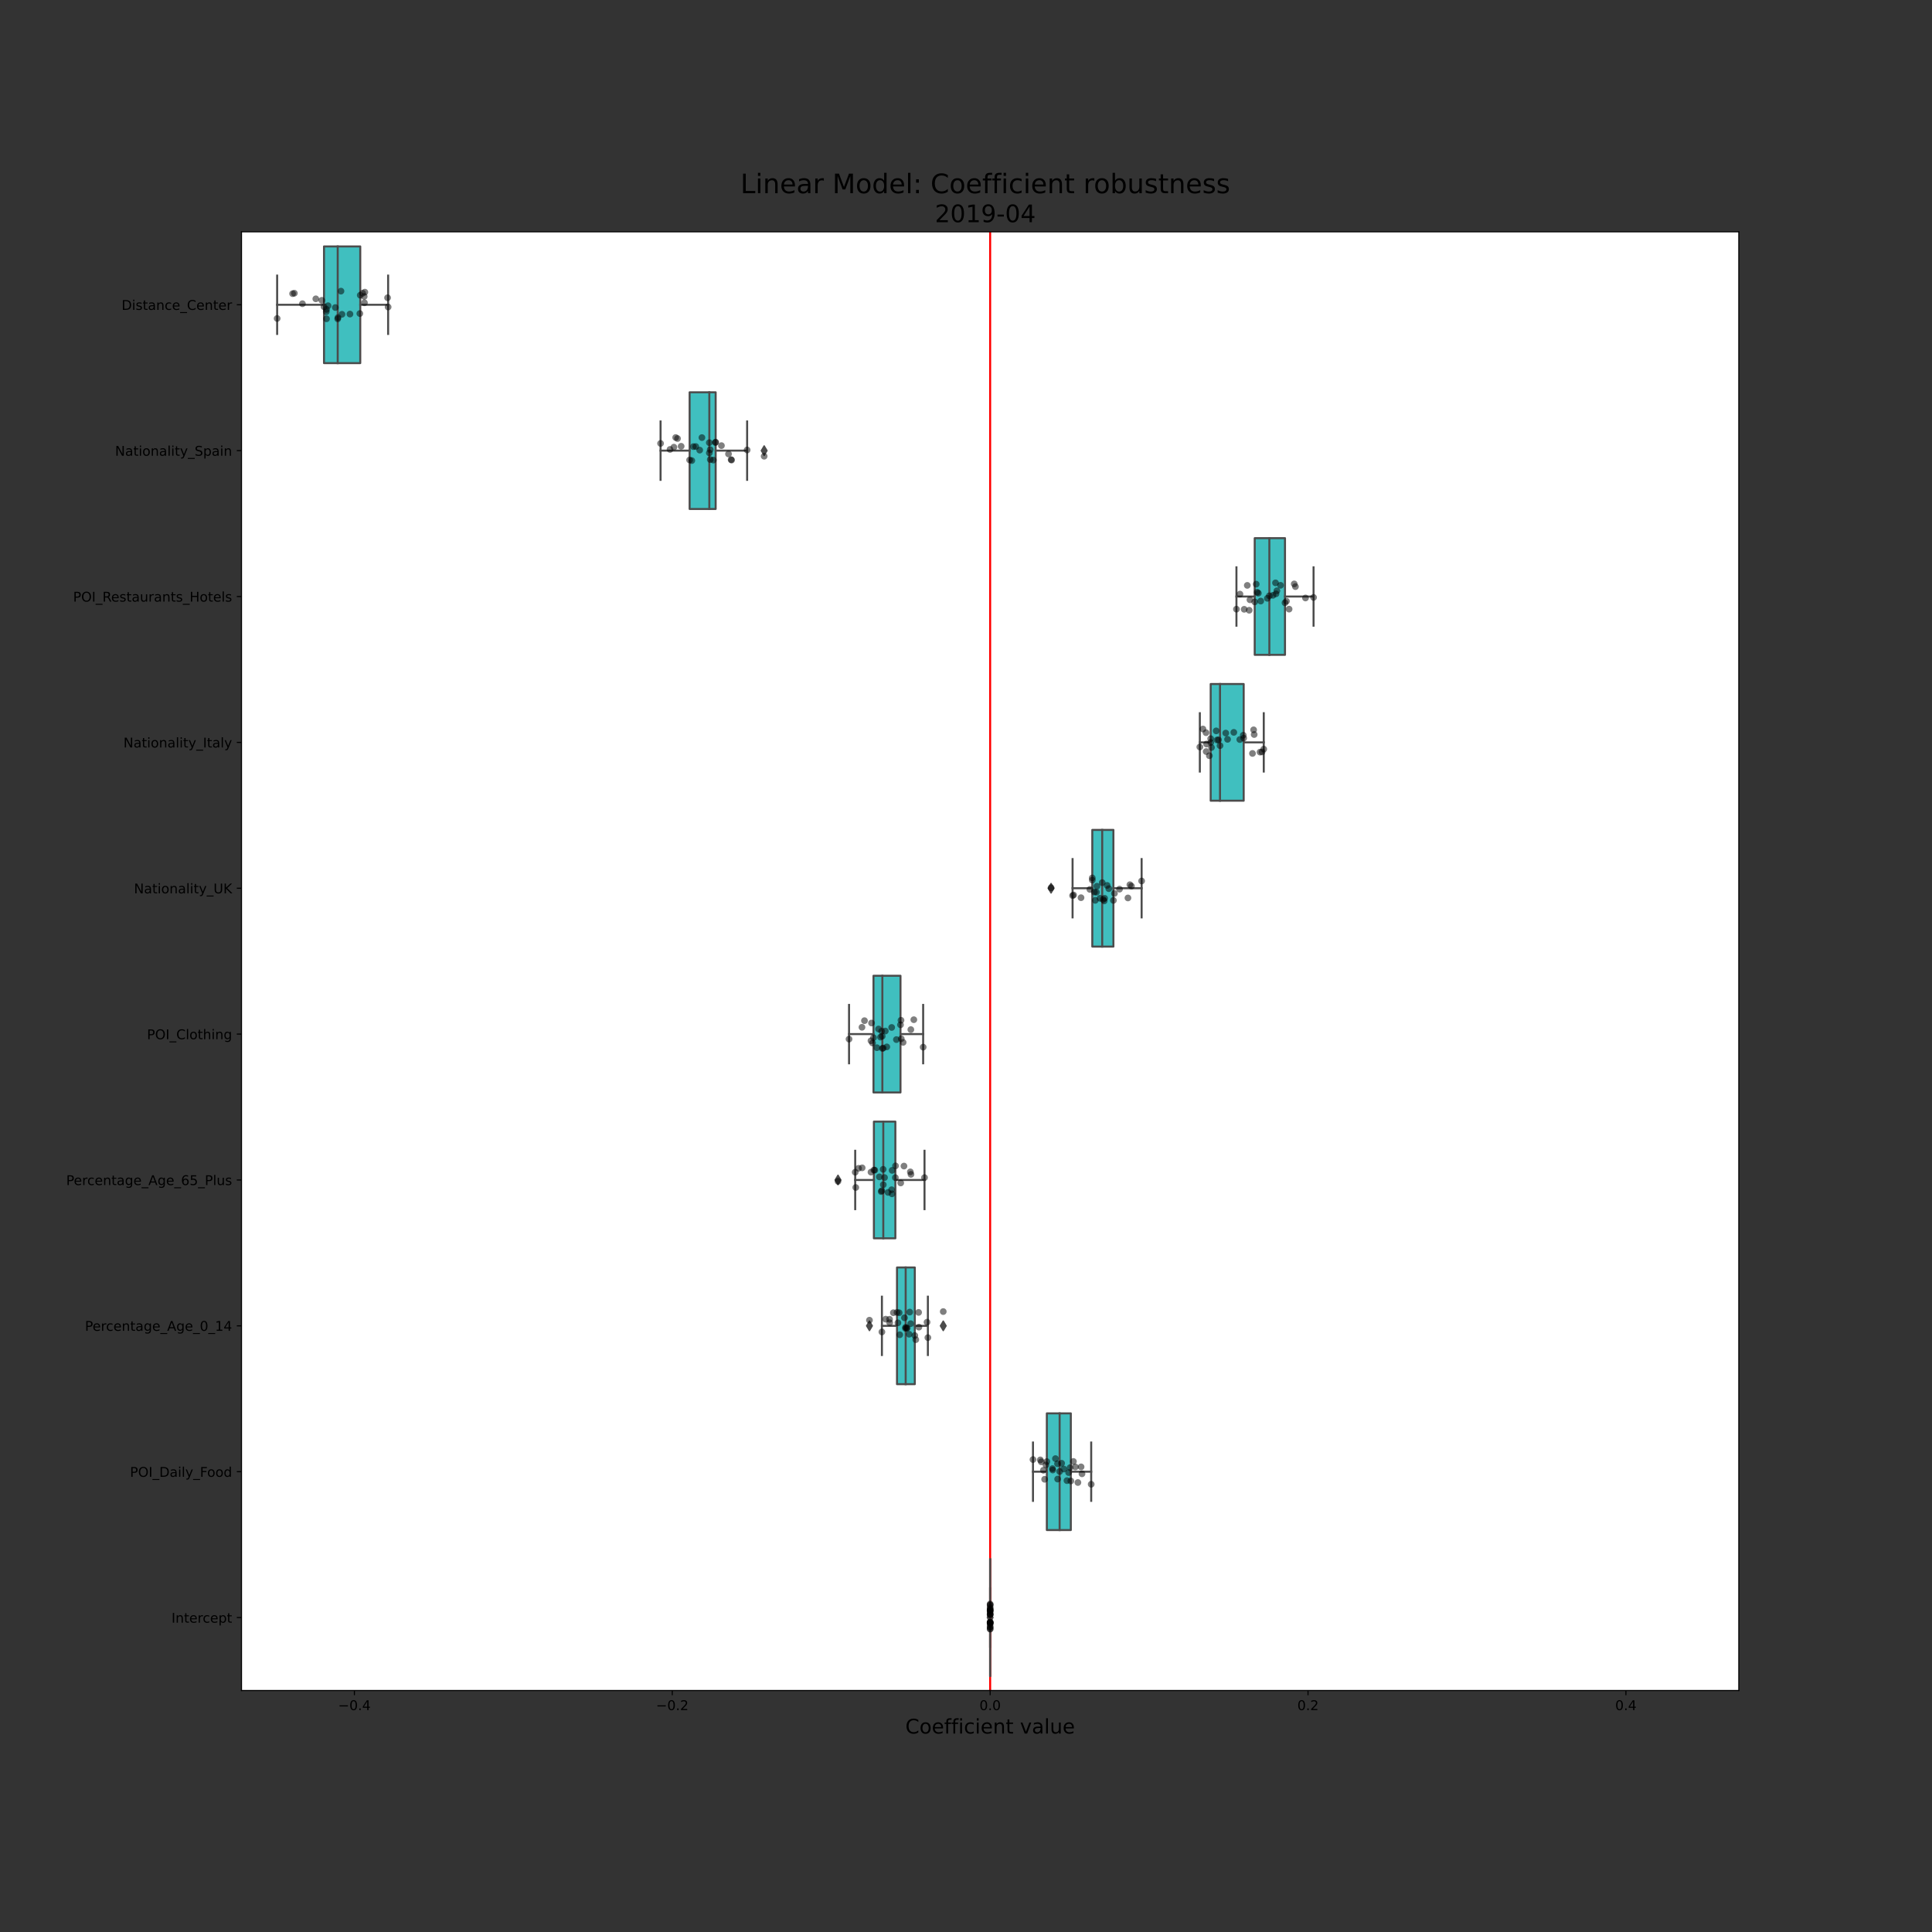 <?xml version="1.0" encoding="utf-8" standalone="no"?>
<!DOCTYPE svg PUBLIC "-//W3C//DTD SVG 1.1//EN"
  "http://www.w3.org/Graphics/SVG/1.1/DTD/svg11.dtd">
<!-- Created with matplotlib (https://matplotlib.org/) -->
<svg height="1440pt" version="1.1" viewBox="0 0 1440 1440" width="1440pt" xmlns="http://www.w3.org/2000/svg" xmlns:xlink="http://www.w3.org/1999/xlink">
 <rect x="0" y="0" width="1440" height="1440" fill="#333333" stroke="none"/>
 <defs>
  <style type="text/css">*{stroke-linecap:butt;stroke-linejoin:round;}</style>
 </defs>
 <g id="figure_1">
  <g id="patch_1">
   <path d="M 0 1440 
L 1440 1440 
L 1440 0 
L 0 0 
z
" style="fill:none;"/>
  </g>
  <g id="axes_1">
   <g id="patch_2">
    <path d="M 180 1260 
L 1296 1260 
L 1296 172.8 
L 180 172.8 
z
" style="fill:#ffffff;"/>
   </g>
   <g id="patch_3">
    <path clip-path="url(#pb36a679cdd)" d="M 241.497 183.672 
L 241.497 270.648 
L 268.516 270.648 
L 268.516 183.672 
L 241.497 183.672 
z
" style="fill:#40bfbf;stroke:#4c4c4c;stroke-linejoin:miter;stroke-width:1.5;"/>
   </g>
   <g id="patch_4">
    <path clip-path="url(#pb36a679cdd)" d="M 514.005 292.392 
L 514.005 379.368 
L 533.412 379.368 
L 533.412 292.392 
L 514.005 292.392 
z
" style="fill:#40bfbf;stroke:#4c4c4c;stroke-linejoin:miter;stroke-width:1.5;"/>
   </g>
   <g id="patch_5">
    <path clip-path="url(#pb36a679cdd)" d="M 935.191 401.112 
L 935.191 488.088 
L 957.762 488.088 
L 957.762 401.112 
L 935.191 401.112 
z
" style="fill:#40bfbf;stroke:#4c4c4c;stroke-linejoin:miter;stroke-width:1.5;"/>
   </g>
   <g id="patch_6">
    <path clip-path="url(#pb36a679cdd)" d="M 902.374 509.832 
L 902.374 596.808 
L 926.974 596.808 
L 926.974 509.832 
L 902.374 509.832 
z
" style="fill:#40bfbf;stroke:#4c4c4c;stroke-linejoin:miter;stroke-width:1.5;"/>
   </g>
   <g id="patch_7">
    <path clip-path="url(#pb36a679cdd)" d="M 814.134 618.552 
L 814.134 705.528 
L 829.869 705.528 
L 829.869 618.552 
L 814.134 618.552 
z
" style="fill:#40bfbf;stroke:#4c4c4c;stroke-linejoin:miter;stroke-width:1.5;"/>
   </g>
   <g id="patch_8">
    <path clip-path="url(#pb36a679cdd)" d="M 651.053 727.272 
L 651.053 814.248 
L 671.17 814.248 
L 671.17 727.272 
L 651.053 727.272 
z
" style="fill:#40bfbf;stroke:#4c4c4c;stroke-linejoin:miter;stroke-width:1.5;"/>
   </g>
   <g id="patch_9">
    <path clip-path="url(#pb36a679cdd)" d="M 651.352 835.992 
L 651.352 922.968 
L 667.352 922.968 
L 667.352 835.992 
L 651.352 835.992 
z
" style="fill:#40bfbf;stroke:#4c4c4c;stroke-linejoin:miter;stroke-width:1.5;"/>
   </g>
   <g id="patch_10">
    <path clip-path="url(#pb36a679cdd)" d="M 668.574 944.712 
L 668.574 1031.688 
L 681.839 1031.688 
L 681.839 944.712 
L 668.574 944.712 
z
" style="fill:#40bfbf;stroke:#4c4c4c;stroke-linejoin:miter;stroke-width:1.5;"/>
   </g>
   <g id="patch_11">
    <path clip-path="url(#pb36a679cdd)" d="M 780.254 1053.432 
L 780.254 1140.408 
L 798.128 1140.408 
L 798.128 1053.432 
L 780.254 1053.432 
z
" style="fill:#40bfbf;stroke:#4c4c4c;stroke-linejoin:miter;stroke-width:1.5;"/>
   </g>
   <g id="patch_12">
    <path clip-path="url(#pb36a679cdd)" d="M 738 1162.152 
L 738 1249.128 
L 738 1249.128 
L 738 1162.152 
L 738 1162.152 
z
" style="fill:#40bfbf;stroke:#4c4c4c;stroke-linejoin:miter;stroke-width:1.5;"/>
   </g>
   <g id="matplotlib.axis_1">
    <g id="xtick_1">
     <g id="line2d_1">
      <defs>
       <path d="M 0 0 
L 0 3.5 
" id="ma614e11e04" style="stroke:#000000;stroke-width:0.8;"/>
      </defs>
      <g>
       <use style="stroke:#000000;stroke-width:0.8;" x="264.148" xlink:href="#ma614e11e04" y="1260"/>
      </g>
     </g>
     <g id="text_1">
      <!-- −0.4 -->
      <g transform="translate(252.006 1274.598)scale(0.1 -0.1)">
       <defs>
        <path d="M 10.594 35.5 
L 73.188 35.5 
L 73.188 27.203 
L 10.594 27.203 
z
" id="DejaVuSans-8722"/>
        <path d="M 31.781 66.406 
Q 24.172 66.406 20.328 58.906 
Q 16.5 51.422 16.5 36.375 
Q 16.5 21.391 20.328 13.891 
Q 24.172 6.391 31.781 6.391 
Q 39.453 6.391 43.281 13.891 
Q 47.125 21.391 47.125 36.375 
Q 47.125 51.422 43.281 58.906 
Q 39.453 66.406 31.781 66.406 
z
M 31.781 74.219 
Q 44.047 74.219 50.516 64.516 
Q 56.984 54.828 56.984 36.375 
Q 56.984 17.969 50.516 8.266 
Q 44.047 -1.422 31.781 -1.422 
Q 19.531 -1.422 13.062 8.266 
Q 6.594 17.969 6.594 36.375 
Q 6.594 54.828 13.062 64.516 
Q 19.531 74.219 31.781 74.219 
z
" id="DejaVuSans-48"/>
        <path d="M 10.688 12.406 
L 21 12.406 
L 21 0 
L 10.688 0 
z
" id="DejaVuSans-46"/>
        <path d="M 37.797 64.312 
L 12.891 25.391 
L 37.797 25.391 
z
M 35.203 72.906 
L 47.609 72.906 
L 47.609 25.391 
L 58.016 25.391 
L 58.016 17.188 
L 47.609 17.188 
L 47.609 0 
L 37.797 0 
L 37.797 17.188 
L 4.891 17.188 
L 4.891 26.703 
z
" id="DejaVuSans-52"/>
       </defs>
       <use xlink:href="#DejaVuSans-8722"/>
       <use x="83.789" xlink:href="#DejaVuSans-48"/>
       <use x="147.412" xlink:href="#DejaVuSans-46"/>
       <use x="179.199" xlink:href="#DejaVuSans-52"/>
      </g>
     </g>
    </g>
    <g id="xtick_2">
     <g id="line2d_2">
      <g>
       <use style="stroke:#000000;stroke-width:0.8;" x="501.074" xlink:href="#ma614e11e04" y="1260"/>
      </g>
     </g>
     <g id="text_2">
      <!-- −0.2 -->
      <g transform="translate(488.933 1274.598)scale(0.1 -0.1)">
       <defs>
        <path d="M 19.188 8.297 
L 53.609 8.297 
L 53.609 0 
L 7.328 0 
L 7.328 8.297 
Q 12.938 14.109 22.625 23.891 
Q 32.328 33.688 34.812 36.531 
Q 39.547 41.844 41.422 45.531 
Q 43.312 49.219 43.312 52.781 
Q 43.312 58.594 39.234 62.25 
Q 35.156 65.922 28.609 65.922 
Q 23.969 65.922 18.812 64.312 
Q 13.672 62.703 7.812 59.422 
L 7.812 69.391 
Q 13.766 71.781 18.938 73 
Q 24.125 74.219 28.422 74.219 
Q 39.75 74.219 46.484 68.547 
Q 53.219 62.891 53.219 53.422 
Q 53.219 48.922 51.531 44.891 
Q 49.859 40.875 45.406 35.406 
Q 44.188 33.984 37.641 27.219 
Q 31.109 20.453 19.188 8.297 
z
" id="DejaVuSans-50"/>
       </defs>
       <use xlink:href="#DejaVuSans-8722"/>
       <use x="83.789" xlink:href="#DejaVuSans-48"/>
       <use x="147.412" xlink:href="#DejaVuSans-46"/>
       <use x="179.199" xlink:href="#DejaVuSans-50"/>
      </g>
     </g>
    </g>
    <g id="xtick_3">
     <g id="line2d_3">
      <g>
       <use style="stroke:#000000;stroke-width:0.8;" x="738" xlink:href="#ma614e11e04" y="1260"/>
      </g>
     </g>
     <g id="text_3">
      <!-- 0.0 -->
      <g transform="translate(730.048 1274.598)scale(0.1 -0.1)">
       <use xlink:href="#DejaVuSans-48"/>
       <use x="63.623" xlink:href="#DejaVuSans-46"/>
       <use x="95.41" xlink:href="#DejaVuSans-48"/>
      </g>
     </g>
    </g>
    <g id="xtick_4">
     <g id="line2d_4">
      <g>
       <use style="stroke:#000000;stroke-width:0.8;" x="974.926" xlink:href="#ma614e11e04" y="1260"/>
      </g>
     </g>
     <g id="text_4">
      <!-- 0.2 -->
      <g transform="translate(966.975 1274.598)scale(0.1 -0.1)">
       <use xlink:href="#DejaVuSans-48"/>
       <use x="63.623" xlink:href="#DejaVuSans-46"/>
       <use x="95.41" xlink:href="#DejaVuSans-50"/>
      </g>
     </g>
    </g>
    <g id="xtick_5">
     <g id="line2d_5">
      <g>
       <use style="stroke:#000000;stroke-width:0.8;" x="1211.852" xlink:href="#ma614e11e04" y="1260"/>
      </g>
     </g>
     <g id="text_5">
      <!-- 0.4 -->
      <g transform="translate(1203.901 1274.598)scale(0.1 -0.1)">
       <use xlink:href="#DejaVuSans-48"/>
       <use x="63.623" xlink:href="#DejaVuSans-46"/>
       <use x="95.41" xlink:href="#DejaVuSans-52"/>
      </g>
     </g>
    </g>
    <g id="text_6">
     <!-- Coefficient value -->
     <g transform="translate(674.809 1292.076)scale(0.15 -0.15)">
      <defs>
       <path d="M 64.406 67.281 
L 64.406 56.891 
Q 59.422 61.531 53.781 63.812 
Q 48.141 66.109 41.797 66.109 
Q 29.297 66.109 22.656 58.469 
Q 16.016 50.828 16.016 36.375 
Q 16.016 21.969 22.656 14.328 
Q 29.297 6.688 41.797 6.688 
Q 48.141 6.688 53.781 8.984 
Q 59.422 11.281 64.406 15.922 
L 64.406 5.609 
Q 59.234 2.094 53.438 0.328 
Q 47.656 -1.422 41.219 -1.422 
Q 24.656 -1.422 15.125 8.703 
Q 5.609 18.844 5.609 36.375 
Q 5.609 53.953 15.125 64.078 
Q 24.656 74.219 41.219 74.219 
Q 47.75 74.219 53.531 72.484 
Q 59.328 70.75 64.406 67.281 
z
" id="DejaVuSans-67"/>
       <path d="M 30.609 48.391 
Q 23.391 48.391 19.188 42.75 
Q 14.984 37.109 14.984 27.297 
Q 14.984 17.484 19.156 11.844 
Q 23.344 6.203 30.609 6.203 
Q 37.797 6.203 41.984 11.859 
Q 46.188 17.531 46.188 27.297 
Q 46.188 37.016 41.984 42.703 
Q 37.797 48.391 30.609 48.391 
z
M 30.609 56 
Q 42.328 56 49.016 48.375 
Q 55.719 40.766 55.719 27.297 
Q 55.719 13.875 49.016 6.219 
Q 42.328 -1.422 30.609 -1.422 
Q 18.844 -1.422 12.172 6.219 
Q 5.516 13.875 5.516 27.297 
Q 5.516 40.766 12.172 48.375 
Q 18.844 56 30.609 56 
z
" id="DejaVuSans-111"/>
       <path d="M 56.203 29.594 
L 56.203 25.203 
L 14.891 25.203 
Q 15.484 15.922 20.484 11.062 
Q 25.484 6.203 34.422 6.203 
Q 39.594 6.203 44.453 7.469 
Q 49.312 8.734 54.109 11.281 
L 54.109 2.781 
Q 49.266 0.734 44.188 -0.344 
Q 39.109 -1.422 33.891 -1.422 
Q 20.797 -1.422 13.156 6.188 
Q 5.516 13.812 5.516 26.812 
Q 5.516 40.234 12.766 48.109 
Q 20.016 56 32.328 56 
Q 43.359 56 49.781 48.891 
Q 56.203 41.797 56.203 29.594 
z
M 47.219 32.234 
Q 47.125 39.594 43.094 43.984 
Q 39.062 48.391 32.422 48.391 
Q 24.906 48.391 20.391 44.141 
Q 15.875 39.891 15.188 32.172 
z
" id="DejaVuSans-101"/>
       <path d="M 37.109 75.984 
L 37.109 68.5 
L 28.516 68.5 
Q 23.688 68.5 21.797 66.547 
Q 19.922 64.594 19.922 59.516 
L 19.922 54.688 
L 34.719 54.688 
L 34.719 47.703 
L 19.922 47.703 
L 19.922 0 
L 10.891 0 
L 10.891 47.703 
L 2.297 47.703 
L 2.297 54.688 
L 10.891 54.688 
L 10.891 58.5 
Q 10.891 67.625 15.141 71.797 
Q 19.391 75.984 28.609 75.984 
z
" id="DejaVuSans-102"/>
       <path d="M 9.422 54.688 
L 18.406 54.688 
L 18.406 0 
L 9.422 0 
z
M 9.422 75.984 
L 18.406 75.984 
L 18.406 64.594 
L 9.422 64.594 
z
" id="DejaVuSans-105"/>
       <path d="M 48.781 52.594 
L 48.781 44.188 
Q 44.969 46.297 41.141 47.344 
Q 37.312 48.391 33.406 48.391 
Q 24.656 48.391 19.812 42.844 
Q 14.984 37.312 14.984 27.297 
Q 14.984 17.281 19.812 11.734 
Q 24.656 6.203 33.406 6.203 
Q 37.312 6.203 41.141 7.25 
Q 44.969 8.297 48.781 10.406 
L 48.781 2.094 
Q 45.016 0.344 40.984 -0.531 
Q 36.969 -1.422 32.422 -1.422 
Q 20.062 -1.422 12.781 6.344 
Q 5.516 14.109 5.516 27.297 
Q 5.516 40.672 12.859 48.328 
Q 20.219 56 33.016 56 
Q 37.156 56 41.109 55.141 
Q 45.062 54.297 48.781 52.594 
z
" id="DejaVuSans-99"/>
       <path d="M 54.891 33.016 
L 54.891 0 
L 45.906 0 
L 45.906 32.719 
Q 45.906 40.484 42.875 44.328 
Q 39.844 48.188 33.797 48.188 
Q 26.516 48.188 22.312 43.547 
Q 18.109 38.922 18.109 30.906 
L 18.109 0 
L 9.078 0 
L 9.078 54.688 
L 18.109 54.688 
L 18.109 46.188 
Q 21.344 51.125 25.703 53.562 
Q 30.078 56 35.797 56 
Q 45.219 56 50.047 50.172 
Q 54.891 44.344 54.891 33.016 
z
" id="DejaVuSans-110"/>
       <path d="M 18.312 70.219 
L 18.312 54.688 
L 36.812 54.688 
L 36.812 47.703 
L 18.312 47.703 
L 18.312 18.016 
Q 18.312 11.328 20.141 9.422 
Q 21.969 7.516 27.594 7.516 
L 36.812 7.516 
L 36.812 0 
L 27.594 0 
Q 17.188 0 13.234 3.875 
Q 9.281 7.766 9.281 18.016 
L 9.281 47.703 
L 2.688 47.703 
L 2.688 54.688 
L 9.281 54.688 
L 9.281 70.219 
z
" id="DejaVuSans-116"/>
       <path id="DejaVuSans-32"/>
       <path d="M 2.984 54.688 
L 12.5 54.688 
L 29.594 8.797 
L 46.688 54.688 
L 56.203 54.688 
L 35.688 0 
L 23.484 0 
z
" id="DejaVuSans-118"/>
       <path d="M 34.281 27.484 
Q 23.391 27.484 19.188 25 
Q 14.984 22.516 14.984 16.5 
Q 14.984 11.719 18.141 8.906 
Q 21.297 6.109 26.703 6.109 
Q 34.188 6.109 38.703 11.406 
Q 43.219 16.703 43.219 25.484 
L 43.219 27.484 
z
M 52.203 31.203 
L 52.203 0 
L 43.219 0 
L 43.219 8.297 
Q 40.141 3.328 35.547 0.953 
Q 30.953 -1.422 24.312 -1.422 
Q 15.922 -1.422 10.953 3.297 
Q 6 8.016 6 15.922 
Q 6 25.141 12.172 29.828 
Q 18.359 34.516 30.609 34.516 
L 43.219 34.516 
L 43.219 35.406 
Q 43.219 41.609 39.141 45 
Q 35.062 48.391 27.688 48.391 
Q 23 48.391 18.547 47.266 
Q 14.109 46.141 10.016 43.891 
L 10.016 52.203 
Q 14.938 54.109 19.578 55.047 
Q 24.219 56 28.609 56 
Q 40.484 56 46.344 49.844 
Q 52.203 43.703 52.203 31.203 
z
" id="DejaVuSans-97"/>
       <path d="M 9.422 75.984 
L 18.406 75.984 
L 18.406 0 
L 9.422 0 
z
" id="DejaVuSans-108"/>
       <path d="M 8.5 21.578 
L 8.5 54.688 
L 17.484 54.688 
L 17.484 21.922 
Q 17.484 14.156 20.5 10.266 
Q 23.531 6.391 29.594 6.391 
Q 36.859 6.391 41.078 11.031 
Q 45.312 15.672 45.312 23.688 
L 45.312 54.688 
L 54.297 54.688 
L 54.297 0 
L 45.312 0 
L 45.312 8.406 
Q 42.047 3.422 37.719 1 
Q 33.406 -1.422 27.688 -1.422 
Q 18.266 -1.422 13.375 4.438 
Q 8.5 10.297 8.5 21.578 
z
M 31.109 56 
z
" id="DejaVuSans-117"/>
      </defs>
      <use xlink:href="#DejaVuSans-67"/>
      <use x="69.824" xlink:href="#DejaVuSans-111"/>
      <use x="131.006" xlink:href="#DejaVuSans-101"/>
      <use x="192.529" xlink:href="#DejaVuSans-102"/>
      <use x="227.734" xlink:href="#DejaVuSans-102"/>
      <use x="262.939" xlink:href="#DejaVuSans-105"/>
      <use x="290.723" xlink:href="#DejaVuSans-99"/>
      <use x="345.703" xlink:href="#DejaVuSans-105"/>
      <use x="373.486" xlink:href="#DejaVuSans-101"/>
      <use x="435.01" xlink:href="#DejaVuSans-110"/>
      <use x="498.389" xlink:href="#DejaVuSans-116"/>
      <use x="537.598" xlink:href="#DejaVuSans-32"/>
      <use x="569.385" xlink:href="#DejaVuSans-118"/>
      <use x="628.564" xlink:href="#DejaVuSans-97"/>
      <use x="689.844" xlink:href="#DejaVuSans-108"/>
      <use x="717.627" xlink:href="#DejaVuSans-117"/>
      <use x="781.006" xlink:href="#DejaVuSans-101"/>
     </g>
    </g>
   </g>
   <g id="matplotlib.axis_2">
    <g id="ytick_1">
     <g id="line2d_6">
      <defs>
       <path d="M 0 0 
L -3.5 0 
" id="m22ef58b488" style="stroke:#000000;stroke-width:0.8;"/>
      </defs>
      <g>
       <use style="stroke:#000000;stroke-width:0.8;" x="180" xlink:href="#m22ef58b488" y="227.16"/>
      </g>
     </g>
     <g id="text_7">
      <!-- Distance_Center -->
      <g transform="translate(90.617 230.959)scale(0.1 -0.1)">
       <defs>
        <path d="M 19.672 64.797 
L 19.672 8.109 
L 31.594 8.109 
Q 46.688 8.109 53.688 14.938 
Q 60.688 21.781 60.688 36.531 
Q 60.688 51.172 53.688 57.984 
Q 46.688 64.797 31.594 64.797 
z
M 9.812 72.906 
L 30.078 72.906 
Q 51.266 72.906 61.172 64.094 
Q 71.094 55.281 71.094 36.531 
Q 71.094 17.672 61.125 8.828 
Q 51.172 0 30.078 0 
L 9.812 0 
z
" id="DejaVuSans-68"/>
        <path d="M 44.281 53.078 
L 44.281 44.578 
Q 40.484 46.531 36.375 47.5 
Q 32.281 48.484 27.875 48.484 
Q 21.188 48.484 17.844 46.438 
Q 14.5 44.391 14.5 40.281 
Q 14.5 37.156 16.891 35.375 
Q 19.281 33.594 26.516 31.984 
L 29.594 31.297 
Q 39.156 29.25 43.188 25.516 
Q 47.219 21.781 47.219 15.094 
Q 47.219 7.469 41.188 3.016 
Q 35.156 -1.422 24.609 -1.422 
Q 20.219 -1.422 15.453 -0.562 
Q 10.688 0.297 5.422 2 
L 5.422 11.281 
Q 10.406 8.688 15.234 7.391 
Q 20.062 6.109 24.812 6.109 
Q 31.156 6.109 34.562 8.281 
Q 37.984 10.453 37.984 14.406 
Q 37.984 18.062 35.516 20.016 
Q 33.062 21.969 24.703 23.781 
L 21.578 24.516 
Q 13.234 26.266 9.516 29.906 
Q 5.812 33.547 5.812 39.891 
Q 5.812 47.609 11.281 51.797 
Q 16.75 56 26.812 56 
Q 31.781 56 36.172 55.266 
Q 40.578 54.547 44.281 53.078 
z
" id="DejaVuSans-115"/>
        <path d="M 50.984 -16.609 
L 50.984 -23.578 
L -0.984 -23.578 
L -0.984 -16.609 
z
" id="DejaVuSans-95"/>
        <path d="M 41.109 46.297 
Q 39.594 47.172 37.812 47.578 
Q 36.031 48 33.891 48 
Q 26.266 48 22.188 43.047 
Q 18.109 38.094 18.109 28.812 
L 18.109 0 
L 9.078 0 
L 9.078 54.688 
L 18.109 54.688 
L 18.109 46.188 
Q 20.953 51.172 25.484 53.578 
Q 30.031 56 36.531 56 
Q 37.453 56 38.578 55.875 
Q 39.703 55.766 41.062 55.516 
z
" id="DejaVuSans-114"/>
       </defs>
       <use xlink:href="#DejaVuSans-68"/>
       <use x="77.002" xlink:href="#DejaVuSans-105"/>
       <use x="104.785" xlink:href="#DejaVuSans-115"/>
       <use x="156.885" xlink:href="#DejaVuSans-116"/>
       <use x="196.094" xlink:href="#DejaVuSans-97"/>
       <use x="257.373" xlink:href="#DejaVuSans-110"/>
       <use x="320.752" xlink:href="#DejaVuSans-99"/>
       <use x="375.732" xlink:href="#DejaVuSans-101"/>
       <use x="437.256" xlink:href="#DejaVuSans-95"/>
       <use x="487.256" xlink:href="#DejaVuSans-67"/>
       <use x="557.08" xlink:href="#DejaVuSans-101"/>
       <use x="618.604" xlink:href="#DejaVuSans-110"/>
       <use x="681.982" xlink:href="#DejaVuSans-116"/>
       <use x="721.191" xlink:href="#DejaVuSans-101"/>
       <use x="782.715" xlink:href="#DejaVuSans-114"/>
      </g>
     </g>
    </g>
    <g id="ytick_2">
     <g id="line2d_7">
      <g>
       <use style="stroke:#000000;stroke-width:0.8;" x="180" xlink:href="#m22ef58b488" y="335.88"/>
      </g>
     </g>
     <g id="text_8">
      <!-- Nationality_Spain -->
      <g transform="translate(85.772 339.679)scale(0.1 -0.1)">
       <defs>
        <path d="M 9.812 72.906 
L 23.094 72.906 
L 55.422 11.922 
L 55.422 72.906 
L 64.984 72.906 
L 64.984 0 
L 51.703 0 
L 19.391 60.984 
L 19.391 0 
L 9.812 0 
z
" id="DejaVuSans-78"/>
        <path d="M 32.172 -5.078 
Q 28.375 -14.844 24.75 -17.812 
Q 21.141 -20.797 15.094 -20.797 
L 7.906 -20.797 
L 7.906 -13.281 
L 13.188 -13.281 
Q 16.891 -13.281 18.938 -11.516 
Q 21 -9.766 23.484 -3.219 
L 25.094 0.875 
L 2.984 54.688 
L 12.5 54.688 
L 29.594 11.922 
L 46.688 54.688 
L 56.203 54.688 
z
" id="DejaVuSans-121"/>
        <path d="M 53.516 70.516 
L 53.516 60.891 
Q 47.906 63.578 42.922 64.891 
Q 37.938 66.219 33.297 66.219 
Q 25.25 66.219 20.875 63.094 
Q 16.5 59.969 16.5 54.203 
Q 16.5 49.359 19.406 46.891 
Q 22.312 44.438 30.422 42.922 
L 36.375 41.703 
Q 47.406 39.594 52.656 34.297 
Q 57.906 29 57.906 20.125 
Q 57.906 9.516 50.797 4.047 
Q 43.703 -1.422 29.984 -1.422 
Q 24.812 -1.422 18.969 -0.25 
Q 13.141 0.922 6.891 3.219 
L 6.891 13.375 
Q 12.891 10.016 18.656 8.297 
Q 24.422 6.594 29.984 6.594 
Q 38.422 6.594 43.016 9.906 
Q 47.609 13.234 47.609 19.391 
Q 47.609 24.75 44.312 27.781 
Q 41.016 30.812 33.5 32.328 
L 27.484 33.5 
Q 16.453 35.688 11.516 40.375 
Q 6.594 45.062 6.594 53.422 
Q 6.594 63.094 13.406 68.656 
Q 20.219 74.219 32.172 74.219 
Q 37.312 74.219 42.625 73.281 
Q 47.953 72.359 53.516 70.516 
z
" id="DejaVuSans-83"/>
        <path d="M 18.109 8.203 
L 18.109 -20.797 
L 9.078 -20.797 
L 9.078 54.688 
L 18.109 54.688 
L 18.109 46.391 
Q 20.953 51.266 25.266 53.625 
Q 29.594 56 35.594 56 
Q 45.562 56 51.781 48.094 
Q 58.016 40.188 58.016 27.297 
Q 58.016 14.406 51.781 6.484 
Q 45.562 -1.422 35.594 -1.422 
Q 29.594 -1.422 25.266 0.953 
Q 20.953 3.328 18.109 8.203 
z
M 48.688 27.297 
Q 48.688 37.203 44.609 42.844 
Q 40.531 48.484 33.406 48.484 
Q 26.266 48.484 22.188 42.844 
Q 18.109 37.203 18.109 27.297 
Q 18.109 17.391 22.188 11.75 
Q 26.266 6.109 33.406 6.109 
Q 40.531 6.109 44.609 11.75 
Q 48.688 17.391 48.688 27.297 
z
" id="DejaVuSans-112"/>
       </defs>
       <use xlink:href="#DejaVuSans-78"/>
       <use x="74.805" xlink:href="#DejaVuSans-97"/>
       <use x="136.084" xlink:href="#DejaVuSans-116"/>
       <use x="175.293" xlink:href="#DejaVuSans-105"/>
       <use x="203.076" xlink:href="#DejaVuSans-111"/>
       <use x="264.258" xlink:href="#DejaVuSans-110"/>
       <use x="327.637" xlink:href="#DejaVuSans-97"/>
       <use x="388.916" xlink:href="#DejaVuSans-108"/>
       <use x="416.699" xlink:href="#DejaVuSans-105"/>
       <use x="444.482" xlink:href="#DejaVuSans-116"/>
       <use x="483.691" xlink:href="#DejaVuSans-121"/>
       <use x="542.871" xlink:href="#DejaVuSans-95"/>
       <use x="592.871" xlink:href="#DejaVuSans-83"/>
       <use x="656.348" xlink:href="#DejaVuSans-112"/>
       <use x="719.824" xlink:href="#DejaVuSans-97"/>
       <use x="781.104" xlink:href="#DejaVuSans-105"/>
       <use x="808.887" xlink:href="#DejaVuSans-110"/>
      </g>
     </g>
    </g>
    <g id="ytick_3">
     <g id="line2d_8">
      <g>
       <use style="stroke:#000000;stroke-width:0.8;" x="180" xlink:href="#m22ef58b488" y="444.6"/>
      </g>
     </g>
     <g id="text_9">
      <!-- POI_Restaurants_Hotels -->
      <g transform="translate(54.495 448.399)scale(0.1 -0.1)">
       <defs>
        <path d="M 19.672 64.797 
L 19.672 37.406 
L 32.078 37.406 
Q 38.969 37.406 42.719 40.969 
Q 46.484 44.531 46.484 51.125 
Q 46.484 57.672 42.719 61.234 
Q 38.969 64.797 32.078 64.797 
z
M 9.812 72.906 
L 32.078 72.906 
Q 44.344 72.906 50.609 67.359 
Q 56.891 61.812 56.891 51.125 
Q 56.891 40.328 50.609 34.812 
Q 44.344 29.297 32.078 29.297 
L 19.672 29.297 
L 19.672 0 
L 9.812 0 
z
" id="DejaVuSans-80"/>
        <path d="M 39.406 66.219 
Q 28.656 66.219 22.328 58.203 
Q 16.016 50.203 16.016 36.375 
Q 16.016 22.609 22.328 14.594 
Q 28.656 6.594 39.406 6.594 
Q 50.141 6.594 56.422 14.594 
Q 62.703 22.609 62.703 36.375 
Q 62.703 50.203 56.422 58.203 
Q 50.141 66.219 39.406 66.219 
z
M 39.406 74.219 
Q 54.734 74.219 63.906 63.938 
Q 73.094 53.656 73.094 36.375 
Q 73.094 19.141 63.906 8.859 
Q 54.734 -1.422 39.406 -1.422 
Q 24.031 -1.422 14.812 8.828 
Q 5.609 19.094 5.609 36.375 
Q 5.609 53.656 14.812 63.938 
Q 24.031 74.219 39.406 74.219 
z
" id="DejaVuSans-79"/>
        <path d="M 9.812 72.906 
L 19.672 72.906 
L 19.672 0 
L 9.812 0 
z
" id="DejaVuSans-73"/>
        <path d="M 44.391 34.188 
Q 47.562 33.109 50.562 29.594 
Q 53.562 26.078 56.594 19.922 
L 66.609 0 
L 56 0 
L 46.688 18.703 
Q 43.062 26.031 39.672 28.422 
Q 36.281 30.812 30.422 30.812 
L 19.672 30.812 
L 19.672 0 
L 9.812 0 
L 9.812 72.906 
L 32.078 72.906 
Q 44.578 72.906 50.734 67.672 
Q 56.891 62.453 56.891 51.906 
Q 56.891 45.016 53.688 40.469 
Q 50.484 35.938 44.391 34.188 
z
M 19.672 64.797 
L 19.672 38.922 
L 32.078 38.922 
Q 39.203 38.922 42.844 42.219 
Q 46.484 45.516 46.484 51.906 
Q 46.484 58.297 42.844 61.547 
Q 39.203 64.797 32.078 64.797 
z
" id="DejaVuSans-82"/>
        <path d="M 9.812 72.906 
L 19.672 72.906 
L 19.672 43.016 
L 55.516 43.016 
L 55.516 72.906 
L 65.375 72.906 
L 65.375 0 
L 55.516 0 
L 55.516 34.719 
L 19.672 34.719 
L 19.672 0 
L 9.812 0 
z
" id="DejaVuSans-72"/>
       </defs>
       <use xlink:href="#DejaVuSans-80"/>
       <use x="60.303" xlink:href="#DejaVuSans-79"/>
       <use x="139.014" xlink:href="#DejaVuSans-73"/>
       <use x="168.506" xlink:href="#DejaVuSans-95"/>
       <use x="218.506" xlink:href="#DejaVuSans-82"/>
       <use x="283.488" xlink:href="#DejaVuSans-101"/>
       <use x="345.012" xlink:href="#DejaVuSans-115"/>
       <use x="397.111" xlink:href="#DejaVuSans-116"/>
       <use x="436.32" xlink:href="#DejaVuSans-97"/>
       <use x="497.6" xlink:href="#DejaVuSans-117"/>
       <use x="560.979" xlink:href="#DejaVuSans-114"/>
       <use x="602.092" xlink:href="#DejaVuSans-97"/>
       <use x="663.371" xlink:href="#DejaVuSans-110"/>
       <use x="726.75" xlink:href="#DejaVuSans-116"/>
       <use x="765.959" xlink:href="#DejaVuSans-115"/>
       <use x="818.059" xlink:href="#DejaVuSans-95"/>
       <use x="868.059" xlink:href="#DejaVuSans-72"/>
       <use x="943.254" xlink:href="#DejaVuSans-111"/>
       <use x="1004.436" xlink:href="#DejaVuSans-116"/>
       <use x="1043.645" xlink:href="#DejaVuSans-101"/>
       <use x="1105.168" xlink:href="#DejaVuSans-108"/>
       <use x="1132.951" xlink:href="#DejaVuSans-115"/>
      </g>
     </g>
    </g>
    <g id="ytick_4">
     <g id="line2d_9">
      <g>
       <use style="stroke:#000000;stroke-width:0.8;" x="180" xlink:href="#m22ef58b488" y="553.32"/>
      </g>
     </g>
     <g id="text_10">
      <!-- Nationality_Italy -->
      <g transform="translate(92.017 557.119)scale(0.1 -0.1)">
       <use xlink:href="#DejaVuSans-78"/>
       <use x="74.805" xlink:href="#DejaVuSans-97"/>
       <use x="136.084" xlink:href="#DejaVuSans-116"/>
       <use x="175.293" xlink:href="#DejaVuSans-105"/>
       <use x="203.076" xlink:href="#DejaVuSans-111"/>
       <use x="264.258" xlink:href="#DejaVuSans-110"/>
       <use x="327.637" xlink:href="#DejaVuSans-97"/>
       <use x="388.916" xlink:href="#DejaVuSans-108"/>
       <use x="416.699" xlink:href="#DejaVuSans-105"/>
       <use x="444.482" xlink:href="#DejaVuSans-116"/>
       <use x="483.691" xlink:href="#DejaVuSans-121"/>
       <use x="542.871" xlink:href="#DejaVuSans-95"/>
       <use x="592.871" xlink:href="#DejaVuSans-73"/>
       <use x="622.363" xlink:href="#DejaVuSans-116"/>
       <use x="661.572" xlink:href="#DejaVuSans-97"/>
       <use x="722.852" xlink:href="#DejaVuSans-108"/>
       <use x="750.635" xlink:href="#DejaVuSans-121"/>
      </g>
     </g>
    </g>
    <g id="ytick_5">
     <g id="line2d_10">
      <g>
       <use style="stroke:#000000;stroke-width:0.8;" x="180" xlink:href="#m22ef58b488" y="662.04"/>
      </g>
     </g>
     <g id="text_11">
      <!-- Nationality_UK -->
      <g transform="translate(99.836 665.839)scale(0.1 -0.1)">
       <defs>
        <path d="M 8.688 72.906 
L 18.609 72.906 
L 18.609 28.609 
Q 18.609 16.891 22.844 11.734 
Q 27.094 6.594 36.625 6.594 
Q 46.094 6.594 50.344 11.734 
Q 54.594 16.891 54.594 28.609 
L 54.594 72.906 
L 64.5 72.906 
L 64.5 27.391 
Q 64.5 13.141 57.438 5.859 
Q 50.391 -1.422 36.625 -1.422 
Q 22.797 -1.422 15.734 5.859 
Q 8.688 13.141 8.688 27.391 
z
" id="DejaVuSans-85"/>
        <path d="M 9.812 72.906 
L 19.672 72.906 
L 19.672 42.094 
L 52.391 72.906 
L 65.094 72.906 
L 28.906 38.922 
L 67.672 0 
L 54.688 0 
L 19.672 35.109 
L 19.672 0 
L 9.812 0 
z
" id="DejaVuSans-75"/>
       </defs>
       <use xlink:href="#DejaVuSans-78"/>
       <use x="74.805" xlink:href="#DejaVuSans-97"/>
       <use x="136.084" xlink:href="#DejaVuSans-116"/>
       <use x="175.293" xlink:href="#DejaVuSans-105"/>
       <use x="203.076" xlink:href="#DejaVuSans-111"/>
       <use x="264.258" xlink:href="#DejaVuSans-110"/>
       <use x="327.637" xlink:href="#DejaVuSans-97"/>
       <use x="388.916" xlink:href="#DejaVuSans-108"/>
       <use x="416.699" xlink:href="#DejaVuSans-105"/>
       <use x="444.482" xlink:href="#DejaVuSans-116"/>
       <use x="483.691" xlink:href="#DejaVuSans-121"/>
       <use x="542.871" xlink:href="#DejaVuSans-95"/>
       <use x="592.871" xlink:href="#DejaVuSans-85"/>
       <use x="666.064" xlink:href="#DejaVuSans-75"/>
      </g>
     </g>
    </g>
    <g id="ytick_6">
     <g id="line2d_11">
      <g>
       <use style="stroke:#000000;stroke-width:0.8;" x="180" xlink:href="#m22ef58b488" y="770.76"/>
      </g>
     </g>
     <g id="text_12">
      <!-- POI_Clothing -->
      <g transform="translate(109.547 774.559)scale(0.1 -0.1)">
       <defs>
        <path d="M 54.891 33.016 
L 54.891 0 
L 45.906 0 
L 45.906 32.719 
Q 45.906 40.484 42.875 44.328 
Q 39.844 48.188 33.797 48.188 
Q 26.516 48.188 22.312 43.547 
Q 18.109 38.922 18.109 30.906 
L 18.109 0 
L 9.078 0 
L 9.078 75.984 
L 18.109 75.984 
L 18.109 46.188 
Q 21.344 51.125 25.703 53.562 
Q 30.078 56 35.797 56 
Q 45.219 56 50.047 50.172 
Q 54.891 44.344 54.891 33.016 
z
" id="DejaVuSans-104"/>
        <path d="M 45.406 27.984 
Q 45.406 37.75 41.375 43.109 
Q 37.359 48.484 30.078 48.484 
Q 22.859 48.484 18.828 43.109 
Q 14.797 37.75 14.797 27.984 
Q 14.797 18.266 18.828 12.891 
Q 22.859 7.516 30.078 7.516 
Q 37.359 7.516 41.375 12.891 
Q 45.406 18.266 45.406 27.984 
z
M 54.391 6.781 
Q 54.391 -7.172 48.188 -13.984 
Q 42 -20.797 29.203 -20.797 
Q 24.469 -20.797 20.266 -20.094 
Q 16.062 -19.391 12.109 -17.922 
L 12.109 -9.188 
Q 16.062 -11.328 19.922 -12.344 
Q 23.781 -13.375 27.781 -13.375 
Q 36.625 -13.375 41.016 -8.766 
Q 45.406 -4.156 45.406 5.172 
L 45.406 9.625 
Q 42.625 4.781 38.281 2.391 
Q 33.938 0 27.875 0 
Q 17.828 0 11.672 7.656 
Q 5.516 15.328 5.516 27.984 
Q 5.516 40.672 11.672 48.328 
Q 17.828 56 27.875 56 
Q 33.938 56 38.281 53.609 
Q 42.625 51.219 45.406 46.391 
L 45.406 54.688 
L 54.391 54.688 
z
" id="DejaVuSans-103"/>
       </defs>
       <use xlink:href="#DejaVuSans-80"/>
       <use x="60.303" xlink:href="#DejaVuSans-79"/>
       <use x="139.014" xlink:href="#DejaVuSans-73"/>
       <use x="168.506" xlink:href="#DejaVuSans-95"/>
       <use x="218.506" xlink:href="#DejaVuSans-67"/>
       <use x="288.33" xlink:href="#DejaVuSans-108"/>
       <use x="316.113" xlink:href="#DejaVuSans-111"/>
       <use x="377.295" xlink:href="#DejaVuSans-116"/>
       <use x="416.504" xlink:href="#DejaVuSans-104"/>
       <use x="479.883" xlink:href="#DejaVuSans-105"/>
       <use x="507.666" xlink:href="#DejaVuSans-110"/>
       <use x="571.045" xlink:href="#DejaVuSans-103"/>
      </g>
     </g>
    </g>
    <g id="ytick_7">
     <g id="line2d_12">
      <g>
       <use style="stroke:#000000;stroke-width:0.8;" x="180" xlink:href="#m22ef58b488" y="879.48"/>
      </g>
     </g>
     <g id="text_13">
      <!-- Percentage_Age_65_Plus -->
      <g transform="translate(49.333 883.279)scale(0.1 -0.1)">
       <defs>
        <path d="M 34.188 63.188 
L 20.797 26.906 
L 47.609 26.906 
z
M 28.609 72.906 
L 39.797 72.906 
L 67.578 0 
L 57.328 0 
L 50.688 18.703 
L 17.828 18.703 
L 11.188 0 
L 0.781 0 
z
" id="DejaVuSans-65"/>
        <path d="M 33.016 40.375 
Q 26.375 40.375 22.484 35.828 
Q 18.609 31.297 18.609 23.391 
Q 18.609 15.531 22.484 10.953 
Q 26.375 6.391 33.016 6.391 
Q 39.656 6.391 43.531 10.953 
Q 47.406 15.531 47.406 23.391 
Q 47.406 31.297 43.531 35.828 
Q 39.656 40.375 33.016 40.375 
z
M 52.594 71.297 
L 52.594 62.312 
Q 48.875 64.062 45.094 64.984 
Q 41.312 65.922 37.594 65.922 
Q 27.828 65.922 22.672 59.328 
Q 17.531 52.734 16.797 39.406 
Q 19.672 43.656 24.016 45.922 
Q 28.375 48.188 33.594 48.188 
Q 44.578 48.188 50.953 41.516 
Q 57.328 34.859 57.328 23.391 
Q 57.328 12.156 50.688 5.359 
Q 44.047 -1.422 33.016 -1.422 
Q 20.359 -1.422 13.672 8.266 
Q 6.984 17.969 6.984 36.375 
Q 6.984 53.656 15.188 63.938 
Q 23.391 74.219 37.203 74.219 
Q 40.922 74.219 44.703 73.484 
Q 48.484 72.75 52.594 71.297 
z
" id="DejaVuSans-54"/>
        <path d="M 10.797 72.906 
L 49.516 72.906 
L 49.516 64.594 
L 19.828 64.594 
L 19.828 46.734 
Q 21.969 47.469 24.109 47.828 
Q 26.266 48.188 28.422 48.188 
Q 40.625 48.188 47.75 41.5 
Q 54.891 34.812 54.891 23.391 
Q 54.891 11.625 47.562 5.094 
Q 40.234 -1.422 26.906 -1.422 
Q 22.312 -1.422 17.547 -0.641 
Q 12.797 0.141 7.719 1.703 
L 7.719 11.625 
Q 12.109 9.234 16.797 8.062 
Q 21.484 6.891 26.703 6.891 
Q 35.156 6.891 40.078 11.328 
Q 45.016 15.766 45.016 23.391 
Q 45.016 31 40.078 35.438 
Q 35.156 39.891 26.703 39.891 
Q 22.75 39.891 18.812 39.016 
Q 14.891 38.141 10.797 36.281 
z
" id="DejaVuSans-53"/>
       </defs>
       <use xlink:href="#DejaVuSans-80"/>
       <use x="56.678" xlink:href="#DejaVuSans-101"/>
       <use x="118.201" xlink:href="#DejaVuSans-114"/>
       <use x="157.064" xlink:href="#DejaVuSans-99"/>
       <use x="212.045" xlink:href="#DejaVuSans-101"/>
       <use x="273.568" xlink:href="#DejaVuSans-110"/>
       <use x="336.947" xlink:href="#DejaVuSans-116"/>
       <use x="376.156" xlink:href="#DejaVuSans-97"/>
       <use x="437.436" xlink:href="#DejaVuSans-103"/>
       <use x="500.912" xlink:href="#DejaVuSans-101"/>
       <use x="562.436" xlink:href="#DejaVuSans-95"/>
       <use x="612.436" xlink:href="#DejaVuSans-65"/>
       <use x="680.844" xlink:href="#DejaVuSans-103"/>
       <use x="744.32" xlink:href="#DejaVuSans-101"/>
       <use x="805.844" xlink:href="#DejaVuSans-95"/>
       <use x="855.844" xlink:href="#DejaVuSans-54"/>
       <use x="919.467" xlink:href="#DejaVuSans-53"/>
       <use x="983.09" xlink:href="#DejaVuSans-95"/>
       <use x="1033.09" xlink:href="#DejaVuSans-80"/>
       <use x="1093.393" xlink:href="#DejaVuSans-108"/>
       <use x="1121.176" xlink:href="#DejaVuSans-117"/>
       <use x="1184.555" xlink:href="#DejaVuSans-115"/>
      </g>
     </g>
    </g>
    <g id="ytick_8">
     <g id="line2d_13">
      <g>
       <use style="stroke:#000000;stroke-width:0.8;" x="180" xlink:href="#m22ef58b488" y="988.2"/>
      </g>
     </g>
     <g id="text_14">
      <!-- Percentage_Age_0_14 -->
      <g transform="translate(63.325 991.911)scale(0.1 -0.1)">
       <defs>
        <path d="M 12.406 8.297 
L 28.516 8.297 
L 28.516 63.922 
L 10.984 60.406 
L 10.984 69.391 
L 28.422 72.906 
L 38.281 72.906 
L 38.281 8.297 
L 54.391 8.297 
L 54.391 0 
L 12.406 0 
z
" id="DejaVuSans-49"/>
       </defs>
       <use xlink:href="#DejaVuSans-80"/>
       <use x="56.678" xlink:href="#DejaVuSans-101"/>
       <use x="118.201" xlink:href="#DejaVuSans-114"/>
       <use x="157.064" xlink:href="#DejaVuSans-99"/>
       <use x="212.045" xlink:href="#DejaVuSans-101"/>
       <use x="273.568" xlink:href="#DejaVuSans-110"/>
       <use x="336.947" xlink:href="#DejaVuSans-116"/>
       <use x="376.156" xlink:href="#DejaVuSans-97"/>
       <use x="437.436" xlink:href="#DejaVuSans-103"/>
       <use x="500.912" xlink:href="#DejaVuSans-101"/>
       <use x="562.436" xlink:href="#DejaVuSans-95"/>
       <use x="612.436" xlink:href="#DejaVuSans-65"/>
       <use x="680.844" xlink:href="#DejaVuSans-103"/>
       <use x="744.32" xlink:href="#DejaVuSans-101"/>
       <use x="805.844" xlink:href="#DejaVuSans-95"/>
       <use x="855.844" xlink:href="#DejaVuSans-48"/>
       <use x="919.467" xlink:href="#DejaVuSans-95"/>
       <use x="969.467" xlink:href="#DejaVuSans-49"/>
       <use x="1033.09" xlink:href="#DejaVuSans-52"/>
      </g>
     </g>
    </g>
    <g id="ytick_9">
     <g id="line2d_14">
      <g>
       <use style="stroke:#000000;stroke-width:0.8;" x="180" xlink:href="#m22ef58b488" y="1096.92"/>
      </g>
     </g>
     <g id="text_15">
      <!-- POI_Daily_Food -->
      <g transform="translate(96.87 1100.719)scale(0.1 -0.1)">
       <defs>
        <path d="M 9.812 72.906 
L 51.703 72.906 
L 51.703 64.594 
L 19.672 64.594 
L 19.672 43.109 
L 48.578 43.109 
L 48.578 34.812 
L 19.672 34.812 
L 19.672 0 
L 9.812 0 
z
" id="DejaVuSans-70"/>
        <path d="M 45.406 46.391 
L 45.406 75.984 
L 54.391 75.984 
L 54.391 0 
L 45.406 0 
L 45.406 8.203 
Q 42.578 3.328 38.25 0.953 
Q 33.938 -1.422 27.875 -1.422 
Q 17.969 -1.422 11.734 6.484 
Q 5.516 14.406 5.516 27.297 
Q 5.516 40.188 11.734 48.094 
Q 17.969 56 27.875 56 
Q 33.938 56 38.25 53.625 
Q 42.578 51.266 45.406 46.391 
z
M 14.797 27.297 
Q 14.797 17.391 18.875 11.75 
Q 22.953 6.109 30.078 6.109 
Q 37.203 6.109 41.297 11.75 
Q 45.406 17.391 45.406 27.297 
Q 45.406 37.203 41.297 42.844 
Q 37.203 48.484 30.078 48.484 
Q 22.953 48.484 18.875 42.844 
Q 14.797 37.203 14.797 27.297 
z
" id="DejaVuSans-100"/>
       </defs>
       <use xlink:href="#DejaVuSans-80"/>
       <use x="60.303" xlink:href="#DejaVuSans-79"/>
       <use x="139.014" xlink:href="#DejaVuSans-73"/>
       <use x="168.506" xlink:href="#DejaVuSans-95"/>
       <use x="218.506" xlink:href="#DejaVuSans-68"/>
       <use x="295.508" xlink:href="#DejaVuSans-97"/>
       <use x="356.787" xlink:href="#DejaVuSans-105"/>
       <use x="384.57" xlink:href="#DejaVuSans-108"/>
       <use x="412.354" xlink:href="#DejaVuSans-121"/>
       <use x="471.533" xlink:href="#DejaVuSans-95"/>
       <use x="521.533" xlink:href="#DejaVuSans-70"/>
       <use x="575.428" xlink:href="#DejaVuSans-111"/>
       <use x="636.609" xlink:href="#DejaVuSans-111"/>
       <use x="697.791" xlink:href="#DejaVuSans-100"/>
      </g>
     </g>
    </g>
    <g id="ytick_10">
     <g id="line2d_15">
      <g>
       <use style="stroke:#000000;stroke-width:0.8;" x="180" xlink:href="#m22ef58b488" y="1205.64"/>
      </g>
     </g>
     <g id="text_16">
      <!-- Intercept -->
      <g transform="translate(127.833 1209.439)scale(0.1 -0.1)">
       <use xlink:href="#DejaVuSans-73"/>
       <use x="29.492" xlink:href="#DejaVuSans-110"/>
       <use x="92.871" xlink:href="#DejaVuSans-116"/>
       <use x="132.08" xlink:href="#DejaVuSans-101"/>
       <use x="193.604" xlink:href="#DejaVuSans-114"/>
       <use x="232.467" xlink:href="#DejaVuSans-99"/>
       <use x="287.447" xlink:href="#DejaVuSans-101"/>
       <use x="348.971" xlink:href="#DejaVuSans-112"/>
       <use x="412.447" xlink:href="#DejaVuSans-116"/>
      </g>
     </g>
    </g>
   </g>
   <g id="line2d_16">
    <path clip-path="url(#pb36a679cdd)" d="M 241.497 227.16 
L 206.571 227.16 
" style="fill:none;stroke:#4c4c4c;stroke-linecap:square;stroke-width:1.5;"/>
   </g>
   <g id="line2d_17">
    <path clip-path="url(#pb36a679cdd)" d="M 268.516 227.16 
L 289.287 227.16 
" style="fill:none;stroke:#4c4c4c;stroke-linecap:square;stroke-width:1.5;"/>
   </g>
   <g id="line2d_18">
    <path clip-path="url(#pb36a679cdd)" d="M 206.571 205.416 
L 206.571 248.904 
" style="fill:none;stroke:#4c4c4c;stroke-linecap:square;stroke-width:1.5;"/>
   </g>
   <g id="line2d_19">
    <path clip-path="url(#pb36a679cdd)" d="M 289.287 205.416 
L 289.287 248.904 
" style="fill:none;stroke:#4c4c4c;stroke-linecap:square;stroke-width:1.5;"/>
   </g>
   <g id="line2d_20"/>
   <g id="line2d_21">
    <path clip-path="url(#pb36a679cdd)" d="M 514.005 335.88 
L 492.347 335.88 
" style="fill:none;stroke:#4c4c4c;stroke-linecap:square;stroke-width:1.5;"/>
   </g>
   <g id="line2d_22">
    <path clip-path="url(#pb36a679cdd)" d="M 533.412 335.88 
L 556.867 335.88 
" style="fill:none;stroke:#4c4c4c;stroke-linecap:square;stroke-width:1.5;"/>
   </g>
   <g id="line2d_23">
    <path clip-path="url(#pb36a679cdd)" d="M 492.347 314.136 
L 492.347 357.624 
" style="fill:none;stroke:#4c4c4c;stroke-linecap:square;stroke-width:1.5;"/>
   </g>
   <g id="line2d_24">
    <path clip-path="url(#pb36a679cdd)" d="M 556.867 314.136 
L 556.867 357.624 
" style="fill:none;stroke:#4c4c4c;stroke-linecap:square;stroke-width:1.5;"/>
   </g>
   <g id="line2d_25">
    <defs>
     <path d="M -0 3.536 
L 2.121 0 
L -0 -3.536 
L -2.121 -0 
z
" id="m565e5c0b40" style="stroke:#4c4c4c;stroke-linejoin:miter;"/>
    </defs>
    <g clip-path="url(#pb36a679cdd)">
     <use style="fill:#4c4c4c;stroke:#4c4c4c;stroke-linejoin:miter;" x="569.562" xlink:href="#m565e5c0b40" y="335.88"/>
    </g>
   </g>
   <g id="line2d_26">
    <path clip-path="url(#pb36a679cdd)" d="M 935.191 444.6 
L 921.571 444.6 
" style="fill:none;stroke:#4c4c4c;stroke-linecap:square;stroke-width:1.5;"/>
   </g>
   <g id="line2d_27">
    <path clip-path="url(#pb36a679cdd)" d="M 957.762 444.6 
L 979.052 444.6 
" style="fill:none;stroke:#4c4c4c;stroke-linecap:square;stroke-width:1.5;"/>
   </g>
   <g id="line2d_28">
    <path clip-path="url(#pb36a679cdd)" d="M 921.571 422.856 
L 921.571 466.344 
" style="fill:none;stroke:#4c4c4c;stroke-linecap:square;stroke-width:1.5;"/>
   </g>
   <g id="line2d_29">
    <path clip-path="url(#pb36a679cdd)" d="M 979.052 422.856 
L 979.052 466.344 
" style="fill:none;stroke:#4c4c4c;stroke-linecap:square;stroke-width:1.5;"/>
   </g>
   <g id="line2d_30"/>
   <g id="line2d_31">
    <path clip-path="url(#pb36a679cdd)" d="M 902.374 553.32 
L 894.289 553.32 
" style="fill:none;stroke:#4c4c4c;stroke-linecap:square;stroke-width:1.5;"/>
   </g>
   <g id="line2d_32">
    <path clip-path="url(#pb36a679cdd)" d="M 926.974 553.32 
L 941.933 553.32 
" style="fill:none;stroke:#4c4c4c;stroke-linecap:square;stroke-width:1.5;"/>
   </g>
   <g id="line2d_33">
    <path clip-path="url(#pb36a679cdd)" d="M 894.289 531.576 
L 894.289 575.064 
" style="fill:none;stroke:#4c4c4c;stroke-linecap:square;stroke-width:1.5;"/>
   </g>
   <g id="line2d_34">
    <path clip-path="url(#pb36a679cdd)" d="M 941.933 531.576 
L 941.933 575.064 
" style="fill:none;stroke:#4c4c4c;stroke-linecap:square;stroke-width:1.5;"/>
   </g>
   <g id="line2d_35"/>
   <g id="line2d_36">
    <path clip-path="url(#pb36a679cdd)" d="M 814.134 662.04 
L 799.436 662.04 
" style="fill:none;stroke:#4c4c4c;stroke-linecap:square;stroke-width:1.5;"/>
   </g>
   <g id="line2d_37">
    <path clip-path="url(#pb36a679cdd)" d="M 829.869 662.04 
L 850.899 662.04 
" style="fill:none;stroke:#4c4c4c;stroke-linecap:square;stroke-width:1.5;"/>
   </g>
   <g id="line2d_38">
    <path clip-path="url(#pb36a679cdd)" d="M 799.436 640.296 
L 799.436 683.784 
" style="fill:none;stroke:#4c4c4c;stroke-linecap:square;stroke-width:1.5;"/>
   </g>
   <g id="line2d_39">
    <path clip-path="url(#pb36a679cdd)" d="M 850.899 640.296 
L 850.899 683.784 
" style="fill:none;stroke:#4c4c4c;stroke-linecap:square;stroke-width:1.5;"/>
   </g>
   <g id="line2d_40">
    <g clip-path="url(#pb36a679cdd)">
     <use style="fill:#4c4c4c;stroke:#4c4c4c;stroke-linejoin:miter;" x="783.399" xlink:href="#m565e5c0b40" y="662.04"/>
    </g>
   </g>
   <g id="line2d_41">
    <path clip-path="url(#pb36a679cdd)" d="M 651.053 770.76 
L 632.823 770.76 
" style="fill:none;stroke:#4c4c4c;stroke-linecap:square;stroke-width:1.5;"/>
   </g>
   <g id="line2d_42">
    <path clip-path="url(#pb36a679cdd)" d="M 671.17 770.76 
L 688.07 770.76 
" style="fill:none;stroke:#4c4c4c;stroke-linecap:square;stroke-width:1.5;"/>
   </g>
   <g id="line2d_43">
    <path clip-path="url(#pb36a679cdd)" d="M 632.823 749.016 
L 632.823 792.504 
" style="fill:none;stroke:#4c4c4c;stroke-linecap:square;stroke-width:1.5;"/>
   </g>
   <g id="line2d_44">
    <path clip-path="url(#pb36a679cdd)" d="M 688.07 749.016 
L 688.07 792.504 
" style="fill:none;stroke:#4c4c4c;stroke-linecap:square;stroke-width:1.5;"/>
   </g>
   <g id="line2d_45"/>
   <g id="line2d_46">
    <path clip-path="url(#pb36a679cdd)" d="M 651.352 879.48 
L 637.422 879.48 
" style="fill:none;stroke:#4c4c4c;stroke-linecap:square;stroke-width:1.5;"/>
   </g>
   <g id="line2d_47">
    <path clip-path="url(#pb36a679cdd)" d="M 667.352 879.48 
L 689.079 879.48 
" style="fill:none;stroke:#4c4c4c;stroke-linecap:square;stroke-width:1.5;"/>
   </g>
   <g id="line2d_48">
    <path clip-path="url(#pb36a679cdd)" d="M 637.422 857.736 
L 637.422 901.224 
" style="fill:none;stroke:#4c4c4c;stroke-linecap:square;stroke-width:1.5;"/>
   </g>
   <g id="line2d_49">
    <path clip-path="url(#pb36a679cdd)" d="M 689.079 857.736 
L 689.079 901.224 
" style="fill:none;stroke:#4c4c4c;stroke-linecap:square;stroke-width:1.5;"/>
   </g>
   <g id="line2d_50">
    <g clip-path="url(#pb36a679cdd)">
     <use style="fill:#4c4c4c;stroke:#4c4c4c;stroke-linejoin:miter;" x="624.594" xlink:href="#m565e5c0b40" y="879.48"/>
    </g>
   </g>
   <g id="line2d_51">
    <path clip-path="url(#pb36a679cdd)" d="M 668.574 988.2 
L 657.323 988.2 
" style="fill:none;stroke:#4c4c4c;stroke-linecap:square;stroke-width:1.5;"/>
   </g>
   <g id="line2d_52">
    <path clip-path="url(#pb36a679cdd)" d="M 681.839 988.2 
L 691.584 988.2 
" style="fill:none;stroke:#4c4c4c;stroke-linecap:square;stroke-width:1.5;"/>
   </g>
   <g id="line2d_53">
    <path clip-path="url(#pb36a679cdd)" d="M 657.323 966.456 
L 657.323 1009.944 
" style="fill:none;stroke:#4c4c4c;stroke-linecap:square;stroke-width:1.5;"/>
   </g>
   <g id="line2d_54">
    <path clip-path="url(#pb36a679cdd)" d="M 691.584 966.456 
L 691.584 1009.944 
" style="fill:none;stroke:#4c4c4c;stroke-linecap:square;stroke-width:1.5;"/>
   </g>
   <g id="line2d_55">
    <g clip-path="url(#pb36a679cdd)">
     <use style="fill:#4c4c4c;stroke:#4c4c4c;stroke-linejoin:miter;" x="648.043" xlink:href="#m565e5c0b40" y="988.2"/>
     <use style="fill:#4c4c4c;stroke:#4c4c4c;stroke-linejoin:miter;" x="703.045" xlink:href="#m565e5c0b40" y="988.2"/>
    </g>
   </g>
   <g id="line2d_56">
    <path clip-path="url(#pb36a679cdd)" d="M 780.254 1096.92 
L 769.928 1096.92 
" style="fill:none;stroke:#4c4c4c;stroke-linecap:square;stroke-width:1.5;"/>
   </g>
   <g id="line2d_57">
    <path clip-path="url(#pb36a679cdd)" d="M 798.128 1096.92 
L 813.314 1096.92 
" style="fill:none;stroke:#4c4c4c;stroke-linecap:square;stroke-width:1.5;"/>
   </g>
   <g id="line2d_58">
    <path clip-path="url(#pb36a679cdd)" d="M 769.928 1075.176 
L 769.928 1118.664 
" style="fill:none;stroke:#4c4c4c;stroke-linecap:square;stroke-width:1.5;"/>
   </g>
   <g id="line2d_59">
    <path clip-path="url(#pb36a679cdd)" d="M 813.314 1075.176 
L 813.314 1118.664 
" style="fill:none;stroke:#4c4c4c;stroke-linecap:square;stroke-width:1.5;"/>
   </g>
   <g id="line2d_60"/>
   <g id="line2d_61">
    <path clip-path="url(#pb36a679cdd)" d="M 738 1205.64 
L 738 1205.64 
" style="fill:none;stroke:#4c4c4c;stroke-linecap:square;stroke-width:1.5;"/>
   </g>
   <g id="line2d_62">
    <path clip-path="url(#pb36a679cdd)" d="M 738 1205.64 
L 738 1205.64 
" style="fill:none;stroke:#4c4c4c;stroke-linecap:square;stroke-width:1.5;"/>
   </g>
   <g id="line2d_63">
    <path clip-path="url(#pb36a679cdd)" d="M 738 1183.896 
L 738 1227.384 
" style="fill:none;stroke:#4c4c4c;stroke-linecap:square;stroke-width:1.5;"/>
   </g>
   <g id="line2d_64">
    <path clip-path="url(#pb36a679cdd)" d="M 738 1183.896 
L 738 1227.384 
" style="fill:none;stroke:#4c4c4c;stroke-linecap:square;stroke-width:1.5;"/>
   </g>
   <g id="line2d_65">
    <g clip-path="url(#pb36a679cdd)">
     <use style="fill:#4c4c4c;stroke:#4c4c4c;stroke-linejoin:miter;" x="738" xlink:href="#m565e5c0b40" y="1205.64"/>
    </g>
   </g>
   <g id="line2d_66">
    <path clip-path="url(#pb36a679cdd)" d="M 738 1260 
L 738 172.8 
" style="fill:none;stroke:#ff0000;stroke-linecap:square;stroke-width:1.5;"/>
   </g>
   <g id="line2d_67">
    <path clip-path="url(#pb36a679cdd)" d="M 251.71 183.672 
L 251.71 270.648 
" style="fill:none;stroke:#4c4c4c;stroke-linecap:square;stroke-width:1.5;"/>
   </g>
   <g id="line2d_68">
    <path clip-path="url(#pb36a679cdd)" d="M 528.684 292.392 
L 528.684 379.368 
" style="fill:none;stroke:#4c4c4c;stroke-linecap:square;stroke-width:1.5;"/>
   </g>
   <g id="line2d_69">
    <path clip-path="url(#pb36a679cdd)" d="M 946.101 401.112 
L 946.101 488.088 
" style="fill:none;stroke:#4c4c4c;stroke-linecap:square;stroke-width:1.5;"/>
   </g>
   <g id="line2d_70">
    <path clip-path="url(#pb36a679cdd)" d="M 909.329 509.832 
L 909.329 596.808 
" style="fill:none;stroke:#4c4c4c;stroke-linecap:square;stroke-width:1.5;"/>
   </g>
   <g id="line2d_71">
    <path clip-path="url(#pb36a679cdd)" d="M 821.525 618.552 
L 821.525 705.528 
" style="fill:none;stroke:#4c4c4c;stroke-linecap:square;stroke-width:1.5;"/>
   </g>
   <g id="line2d_72">
    <path clip-path="url(#pb36a679cdd)" d="M 657.656 727.272 
L 657.656 814.248 
" style="fill:none;stroke:#4c4c4c;stroke-linecap:square;stroke-width:1.5;"/>
   </g>
   <g id="line2d_73">
    <path clip-path="url(#pb36a679cdd)" d="M 658.348 835.992 
L 658.348 922.968 
" style="fill:none;stroke:#4c4c4c;stroke-linecap:square;stroke-width:1.5;"/>
   </g>
   <g id="line2d_74">
    <path clip-path="url(#pb36a679cdd)" d="M 675.035 944.712 
L 675.035 1031.688 
" style="fill:none;stroke:#4c4c4c;stroke-linecap:square;stroke-width:1.5;"/>
   </g>
   <g id="line2d_75">
    <path clip-path="url(#pb36a679cdd)" d="M 789.788 1053.432 
L 789.788 1140.408 
" style="fill:none;stroke:#4c4c4c;stroke-linecap:square;stroke-width:1.5;"/>
   </g>
   <g id="line2d_76">
    <path clip-path="url(#pb36a679cdd)" d="M 738 1162.152 
L 738 1249.128 
" style="fill:none;stroke:#4c4c4c;stroke-linecap:square;stroke-width:1.5;"/>
   </g>
   <g id="patch_13">
    <path d="M 180 1260 
L 180 172.8 
" style="fill:none;stroke:#000000;stroke-linecap:square;stroke-linejoin:miter;stroke-width:0.8;"/>
   </g>
   <g id="patch_14">
    <path d="M 1296 1260 
L 1296 172.8 
" style="fill:none;stroke:#000000;stroke-linecap:square;stroke-linejoin:miter;stroke-width:0.8;"/>
   </g>
   <g id="patch_15">
    <path d="M 180 1260 
L 1296 1260 
" style="fill:none;stroke:#000000;stroke-linecap:square;stroke-linejoin:miter;stroke-width:0.8;"/>
   </g>
   <g id="patch_16">
    <path d="M 180 172.8 
L 1296 172.8 
" style="fill:none;stroke:#000000;stroke-linecap:square;stroke-linejoin:miter;stroke-width:0.8;"/>
   </g>
   <g id="PathCollection_1">
    <defs>
     <path d="M 0 2.5 
C 0.663 2.5 1.299 2.237 1.768 1.768 
C 2.237 1.299 2.5 0.663 2.5 -0 
C 2.5 -0.663 2.237 -1.299 1.768 -1.768 
C 1.299 -2.237 0.663 -2.5 0 -2.5 
C -0.663 -2.5 -1.299 -2.237 -1.768 -1.768 
C -2.237 -1.299 -2.5 -0.663 -2.5 0 
C -2.5 0.663 -2.237 1.299 -1.768 1.768 
C -1.299 2.237 -0.663 2.5 0 2.5 
z
" id="C0_0_d1d7175b2b"/>
    </defs>
    <g clip-path="url(#pb36a679cdd)">
     <use style="fill-opacity:0.5;" x="254.886" xlink:href="#C0_0_d1d7175b2b" y="234.261"/>
    </g>
    <g clip-path="url(#pb36a679cdd)">
     <use style="fill-opacity:0.5;" x="268.215" xlink:href="#C0_0_d1d7175b2b" y="233.705"/>
    </g>
    <g clip-path="url(#pb36a679cdd)">
     <use style="fill-opacity:0.5;" x="219.396" xlink:href="#C0_0_d1d7175b2b" y="218.559"/>
    </g>
    <g clip-path="url(#pb36a679cdd)">
     <use style="fill-opacity:0.5;" x="289.287" xlink:href="#C0_0_d1d7175b2b" y="228.831"/>
    </g>
    <g clip-path="url(#pb36a679cdd)">
     <use style="fill-opacity:0.5;" x="225.407" xlink:href="#C0_0_d1d7175b2b" y="226.377"/>
    </g>
    <g clip-path="url(#pb36a679cdd)">
     <use style="fill-opacity:0.5;" x="218.089" xlink:href="#C0_0_d1d7175b2b" y="218.869"/>
    </g>
    <g clip-path="url(#pb36a679cdd)">
     <use style="fill-opacity:0.5;" x="243.351" xlink:href="#C0_0_d1d7175b2b" y="237.609"/>
    </g>
    <g clip-path="url(#pb36a679cdd)">
     <use style="fill-opacity:0.5;" x="271.456" xlink:href="#C0_0_d1d7175b2b" y="220.956"/>
    </g>
    <g clip-path="url(#pb36a679cdd)">
     <use style="fill-opacity:0.5;" x="271.943" xlink:href="#C0_0_d1d7175b2b" y="217.75"/>
    </g>
    <g clip-path="url(#pb36a679cdd)">
     <use style="fill-opacity:0.5;" x="249.935" xlink:href="#C0_0_d1d7175b2b" y="229.222"/>
    </g>
    <g clip-path="url(#pb36a679cdd)">
     <use style="fill-opacity:0.5;" x="243.19" xlink:href="#C0_0_d1d7175b2b" y="232.354"/>
    </g>
    <g clip-path="url(#pb36a679cdd)">
     <use style="fill-opacity:0.5;" x="254.144" xlink:href="#C0_0_d1d7175b2b" y="216.993"/>
    </g>
    <g clip-path="url(#pb36a679cdd)">
     <use style="fill-opacity:0.5;" x="243.38" xlink:href="#C0_0_d1d7175b2b" y="230.611"/>
    </g>
    <g clip-path="url(#pb36a679cdd)">
     <use style="fill-opacity:0.5;" x="244.534" xlink:href="#C0_0_d1d7175b2b" y="227.862"/>
    </g>
    <g clip-path="url(#pb36a679cdd)">
     <use style="fill-opacity:0.5;" x="270.284" xlink:href="#C0_0_d1d7175b2b" y="218.533"/>
    </g>
    <g clip-path="url(#pb36a679cdd)">
     <use style="fill-opacity:0.5;" x="268.516" xlink:href="#C0_0_d1d7175b2b" y="220.039"/>
    </g>
    <g clip-path="url(#pb36a679cdd)">
     <use style="fill-opacity:0.5;" x="241.497" xlink:href="#C0_0_d1d7175b2b" y="228.638"/>
    </g>
    <g clip-path="url(#pb36a679cdd)">
     <use style="fill-opacity:0.5;" x="235.399" xlink:href="#C0_0_d1d7175b2b" y="222.732"/>
    </g>
    <g clip-path="url(#pb36a679cdd)">
     <use style="fill-opacity:0.5;" x="251.895" xlink:href="#C0_0_d1d7175b2b" y="236.691"/>
    </g>
    <g clip-path="url(#pb36a679cdd)">
     <use style="fill-opacity:0.5;" x="260.835" xlink:href="#C0_0_d1d7175b2b" y="234.091"/>
    </g>
    <g clip-path="url(#pb36a679cdd)">
     <use style="fill-opacity:0.5;" x="251.71" xlink:href="#C0_0_d1d7175b2b" y="237.675"/>
    </g>
    <g clip-path="url(#pb36a679cdd)">
     <use style="fill-opacity:0.5;" x="288.875" xlink:href="#C0_0_d1d7175b2b" y="221.934"/>
    </g>
    <g clip-path="url(#pb36a679cdd)">
     <use style="fill-opacity:0.5;" x="206.571" xlink:href="#C0_0_d1d7175b2b" y="237.374"/>
    </g>
    <g clip-path="url(#pb36a679cdd)">
     <use style="fill-opacity:0.5;" x="271.642" xlink:href="#C0_0_d1d7175b2b" y="225.665"/>
    </g>
    <g clip-path="url(#pb36a679cdd)">
     <use style="fill-opacity:0.5;" x="239.85" xlink:href="#C0_0_d1d7175b2b" y="223.844"/>
    </g>
   </g>
   <g id="PathCollection_2">
    <defs>
     <path d="M 0 2.5 
C 0.663 2.5 1.299 2.237 1.768 1.768 
C 2.237 1.299 2.5 0.663 2.5 -0 
C 2.5 -0.663 2.237 -1.299 1.768 -1.768 
C 1.299 -2.237 0.663 -2.5 0 -2.5 
C -0.663 -2.5 -1.299 -2.237 -1.768 -1.768 
C -2.237 -1.299 -2.5 -0.663 -2.5 0 
C -2.5 0.663 -2.237 1.299 -1.768 1.768 
C -1.299 2.237 -0.663 2.5 0 2.5 
z
" id="C1_0_252ce70ff4"/>
    </defs>
    <g clip-path="url(#pb36a679cdd)">
     <use style="fill-opacity:0.5;" x="503.618" xlink:href="#C1_0_252ce70ff4" y="326.103"/>
    </g>
    <g clip-path="url(#pb36a679cdd)">
     <use style="fill-opacity:0.5;" x="523.174" xlink:href="#C1_0_252ce70ff4" y="326.155"/>
    </g>
    <g clip-path="url(#pb36a679cdd)">
     <use style="fill-opacity:0.5;" x="569.562" xlink:href="#C1_0_252ce70ff4" y="340.055"/>
    </g>
    <g clip-path="url(#pb36a679cdd)">
     <use style="fill-opacity:0.5;" x="499.402" xlink:href="#C1_0_252ce70ff4" y="334.965"/>
    </g>
    <g clip-path="url(#pb36a679cdd)">
     <use style="fill-opacity:0.5;" x="528.684" xlink:href="#C1_0_252ce70ff4" y="329.933"/>
    </g>
    <g clip-path="url(#pb36a679cdd)">
     <use style="fill-opacity:0.5;" x="542.997" xlink:href="#C1_0_252ce70ff4" y="338.358"/>
    </g>
    <g clip-path="url(#pb36a679cdd)">
     <use style="fill-opacity:0.5;" x="492.347" xlink:href="#C1_0_252ce70ff4" y="330.506"/>
    </g>
    <g clip-path="url(#pb36a679cdd)">
     <use style="fill-opacity:0.5;" x="528.698" xlink:href="#C1_0_252ce70ff4" y="337.568"/>
    </g>
    <g clip-path="url(#pb36a679cdd)">
     <use style="fill-opacity:0.5;" x="518.594" xlink:href="#C1_0_252ce70ff4" y="332.819"/>
    </g>
    <g clip-path="url(#pb36a679cdd)">
     <use style="fill-opacity:0.5;" x="545.247" xlink:href="#C1_0_252ce70ff4" y="342.915"/>
    </g>
    <g clip-path="url(#pb36a679cdd)">
     <use style="fill-opacity:0.5;" x="514.005" xlink:href="#C1_0_252ce70ff4" y="342.853"/>
    </g>
    <g clip-path="url(#pb36a679cdd)">
     <use style="fill-opacity:0.5;" x="556.867" xlink:href="#C1_0_252ce70ff4" y="335.388"/>
    </g>
    <g clip-path="url(#pb36a679cdd)">
     <use style="fill-opacity:0.5;" x="507.688" xlink:href="#C1_0_252ce70ff4" y="332.636"/>
    </g>
    <g clip-path="url(#pb36a679cdd)">
     <use style="fill-opacity:0.5;" x="516.806" xlink:href="#C1_0_252ce70ff4" y="332.892"/>
    </g>
    <g clip-path="url(#pb36a679cdd)">
     <use style="fill-opacity:0.5;" x="529.406" xlink:href="#C1_0_252ce70ff4" y="342.527"/>
    </g>
    <g clip-path="url(#pb36a679cdd)">
     <use style="fill-opacity:0.5;" x="537.714" xlink:href="#C1_0_252ce70ff4" y="332.144"/>
    </g>
    <g clip-path="url(#pb36a679cdd)">
     <use style="fill-opacity:0.5;" x="533.412" xlink:href="#C1_0_252ce70ff4" y="329.554"/>
    </g>
    <g clip-path="url(#pb36a679cdd)">
     <use style="fill-opacity:0.5;" x="504.972" xlink:href="#C1_0_252ce70ff4" y="326.849"/>
    </g>
    <g clip-path="url(#pb36a679cdd)">
     <use style="fill-opacity:0.5;" x="529.358" xlink:href="#C1_0_252ce70ff4" y="335.156"/>
    </g>
    <g clip-path="url(#pb36a679cdd)">
     <use style="fill-opacity:0.5;" x="521.521" xlink:href="#C1_0_252ce70ff4" y="335.491"/>
    </g>
    <g clip-path="url(#pb36a679cdd)">
     <use style="fill-opacity:0.5;" x="515.627" xlink:href="#C1_0_252ce70ff4" y="343.293"/>
    </g>
    <g clip-path="url(#pb36a679cdd)">
     <use style="fill-opacity:0.5;" x="533.251" xlink:href="#C1_0_252ce70ff4" y="329.819"/>
    </g>
    <g clip-path="url(#pb36a679cdd)">
     <use style="fill-opacity:0.5;" x="502.282" xlink:href="#C1_0_252ce70ff4" y="333.292"/>
    </g>
    <g clip-path="url(#pb36a679cdd)">
     <use style="fill-opacity:0.5;" x="544.949" xlink:href="#C1_0_252ce70ff4" y="342.586"/>
    </g>
    <g clip-path="url(#pb36a679cdd)">
     <use style="fill-opacity:0.5;" x="531.664" xlink:href="#C1_0_252ce70ff4" y="342.917"/>
    </g>
   </g>
   <g id="PathCollection_3">
    <defs>
     <path d="M 0 2.5 
C 0.663 2.5 1.299 2.237 1.768 1.768 
C 2.237 1.299 2.5 0.663 2.5 -0 
C 2.5 -0.663 2.237 -1.299 1.768 -1.768 
C 1.299 -2.237 0.663 -2.5 0 -2.5 
C -0.663 -2.5 -1.299 -2.237 -1.768 -1.768 
C -2.237 -1.299 -2.5 -0.663 -2.5 0 
C -2.5 0.663 -2.237 1.299 -1.768 1.768 
C -1.299 2.237 -0.663 2.5 0 2.5 
z
" id="C2_0_937286e239"/>
    </defs>
    <g clip-path="url(#pb36a679cdd)">
     <use style="fill-opacity:0.5;" x="937.902" xlink:href="#C2_0_937286e239" y="442.091"/>
    </g>
    <g clip-path="url(#pb36a679cdd)">
     <use style="fill-opacity:0.5;" x="948.792" xlink:href="#C2_0_937286e239" y="443.711"/>
    </g>
    <g clip-path="url(#pb36a679cdd)">
     <use style="fill-opacity:0.5;" x="951.721" xlink:href="#C2_0_937286e239" y="440.323"/>
    </g>
    <g clip-path="url(#pb36a679cdd)">
     <use style="fill-opacity:0.5;" x="960.809" xlink:href="#C2_0_937286e239" y="454.005"/>
    </g>
    <g clip-path="url(#pb36a679cdd)">
     <use style="fill-opacity:0.5;" x="929.658" xlink:href="#C2_0_937286e239" y="436.308"/>
    </g>
    <g clip-path="url(#pb36a679cdd)">
     <use style="fill-opacity:0.5;" x="921.571" xlink:href="#C2_0_937286e239" y="454.031"/>
    </g>
    <g clip-path="url(#pb36a679cdd)">
     <use style="fill-opacity:0.5;" x="935.191" xlink:href="#C2_0_937286e239" y="448.598"/>
    </g>
    <g clip-path="url(#pb36a679cdd)">
     <use style="fill-opacity:0.5;" x="979.052" xlink:href="#C2_0_937286e239" y="445.287"/>
    </g>
    <g clip-path="url(#pb36a679cdd)">
     <use style="fill-opacity:0.5;" x="950.697" xlink:href="#C2_0_937286e239" y="434.438"/>
    </g>
    <g clip-path="url(#pb36a679cdd)">
     <use style="fill-opacity:0.5;" x="946.101" xlink:href="#C2_0_937286e239" y="444.069"/>
    </g>
    <g clip-path="url(#pb36a679cdd)">
     <use style="fill-opacity:0.5;" x="951.07" xlink:href="#C2_0_937286e239" y="442.594"/>
    </g>
    <g clip-path="url(#pb36a679cdd)">
     <use style="fill-opacity:0.5;" x="965.536" xlink:href="#C2_0_937286e239" y="437.234"/>
    </g>
    <g clip-path="url(#pb36a679cdd)">
     <use style="fill-opacity:0.5;" x="939.682" xlink:href="#C2_0_937286e239" y="448.001"/>
    </g>
    <g clip-path="url(#pb36a679cdd)">
     <use style="fill-opacity:0.5;" x="931.09" xlink:href="#C2_0_937286e239" y="454.845"/>
    </g>
    <g clip-path="url(#pb36a679cdd)">
     <use style="fill-opacity:0.5;" x="944.608" xlink:href="#C2_0_937286e239" y="445.952"/>
    </g>
    <g clip-path="url(#pb36a679cdd)">
     <use style="fill-opacity:0.5;" x="957.762" xlink:href="#C2_0_937286e239" y="449.27"/>
    </g>
    <g clip-path="url(#pb36a679cdd)">
     <use style="fill-opacity:0.5;" x="964.633" xlink:href="#C2_0_937286e239" y="435.216"/>
    </g>
    <g clip-path="url(#pb36a679cdd)">
     <use style="fill-opacity:0.5;" x="924.198" xlink:href="#C2_0_937286e239" y="442.81"/>
    </g>
    <g clip-path="url(#pb36a679cdd)">
     <use style="fill-opacity:0.5;" x="954.439" xlink:href="#C2_0_937286e239" y="436.258"/>
    </g>
    <g clip-path="url(#pb36a679cdd)">
     <use style="fill-opacity:0.5;" x="931.644" xlink:href="#C2_0_937286e239" y="447.053"/>
    </g>
    <g clip-path="url(#pb36a679cdd)">
     <use style="fill-opacity:0.5;" x="927.351" xlink:href="#C2_0_937286e239" y="454.134"/>
    </g>
    <g clip-path="url(#pb36a679cdd)">
     <use style="fill-opacity:0.5;" x="958.835" xlink:href="#C2_0_937286e239" y="448.118"/>
    </g>
    <g clip-path="url(#pb36a679cdd)">
     <use style="fill-opacity:0.5;" x="936.295" xlink:href="#C2_0_937286e239" y="435.398"/>
    </g>
    <g clip-path="url(#pb36a679cdd)">
     <use style="fill-opacity:0.5;" x="936.996" xlink:href="#C2_0_937286e239" y="441.44"/>
    </g>
    <g clip-path="url(#pb36a679cdd)">
     <use style="fill-opacity:0.5;" x="973.038" xlink:href="#C2_0_937286e239" y="445.702"/>
    </g>
   </g>
   <g id="PathCollection_4">
    <defs>
     <path d="M 0 2.5 
C 0.663 2.5 1.299 2.237 1.768 1.768 
C 2.237 1.299 2.5 0.663 2.5 -0 
C 2.5 -0.663 2.237 -1.299 1.768 -1.768 
C 1.299 -2.237 0.663 -2.5 0 -2.5 
C -0.663 -2.5 -1.299 -2.237 -1.768 -1.768 
C -2.237 -1.299 -2.5 -0.663 -2.5 0 
C -2.5 0.663 -2.237 1.299 -1.768 1.768 
C -1.299 2.237 -0.663 2.5 0 2.5 
z
" id="C3_0_872cffcb14"/>
    </defs>
    <g clip-path="url(#pb36a679cdd)">
     <use style="fill-opacity:0.5;" x="924.085" xlink:href="#C3_0_872cffcb14" y="551.215"/>
    </g>
    <g clip-path="url(#pb36a679cdd)">
     <use style="fill-opacity:0.5;" x="939.165" xlink:href="#C3_0_872cffcb14" y="560.575"/>
    </g>
    <g clip-path="url(#pb36a679cdd)">
     <use style="fill-opacity:0.5;" x="899.024" xlink:href="#C3_0_872cffcb14" y="560.162"/>
    </g>
    <g clip-path="url(#pb36a679cdd)">
     <use style="fill-opacity:0.5;" x="909.329" xlink:href="#C3_0_872cffcb14" y="555.752"/>
    </g>
    <g clip-path="url(#pb36a679cdd)">
     <use style="fill-opacity:0.5;" x="902.374" xlink:href="#C3_0_872cffcb14" y="550.568"/>
    </g>
    <g clip-path="url(#pb36a679cdd)">
     <use style="fill-opacity:0.5;" x="926.662" xlink:href="#C3_0_872cffcb14" y="548"/>
    </g>
    <g clip-path="url(#pb36a679cdd)">
     <use style="fill-opacity:0.5;" x="906.49" xlink:href="#C3_0_872cffcb14" y="544.75"/>
    </g>
    <g clip-path="url(#pb36a679cdd)">
     <use style="fill-opacity:0.5;" x="926.974" xlink:href="#C3_0_872cffcb14" y="550.165"/>
    </g>
    <g clip-path="url(#pb36a679cdd)">
     <use style="fill-opacity:0.5;" x="908.205" xlink:href="#C3_0_872cffcb14" y="551.432"/>
    </g>
    <g clip-path="url(#pb36a679cdd)">
     <use style="fill-opacity:0.5;" x="902.949" xlink:href="#C3_0_872cffcb14" y="557.143"/>
    </g>
    <g clip-path="url(#pb36a679cdd)">
     <use style="fill-opacity:0.5;" x="894.289" xlink:href="#C3_0_872cffcb14" y="556.759"/>
    </g>
    <g clip-path="url(#pb36a679cdd)">
     <use style="fill-opacity:0.5;" x="934.38" xlink:href="#C3_0_872cffcb14" y="543.972"/>
    </g>
    <g clip-path="url(#pb36a679cdd)">
     <use style="fill-opacity:0.5;" x="914.948" xlink:href="#C3_0_872cffcb14" y="551.043"/>
    </g>
    <g clip-path="url(#pb36a679cdd)">
     <use style="fill-opacity:0.5;" x="913.619" xlink:href="#C3_0_872cffcb14" y="546.401"/>
    </g>
    <g clip-path="url(#pb36a679cdd)">
     <use style="fill-opacity:0.5;" x="919.607" xlink:href="#C3_0_872cffcb14" y="545.858"/>
    </g>
    <g clip-path="url(#pb36a679cdd)">
     <use style="fill-opacity:0.5;" x="940.627" xlink:href="#C3_0_872cffcb14" y="560.437"/>
    </g>
    <g clip-path="url(#pb36a679cdd)">
     <use style="fill-opacity:0.5;" x="896.595" xlink:href="#C3_0_872cffcb14" y="543.359"/>
    </g>
    <g clip-path="url(#pb36a679cdd)">
     <use style="fill-opacity:0.5;" x="907.126" xlink:href="#C3_0_872cffcb14" y="551.563"/>
    </g>
    <g clip-path="url(#pb36a679cdd)">
     <use style="fill-opacity:0.5;" x="898.899" xlink:href="#C3_0_872cffcb14" y="546.105"/>
    </g>
    <g clip-path="url(#pb36a679cdd)">
     <use style="fill-opacity:0.5;" x="933.53" xlink:href="#C3_0_872cffcb14" y="561.568"/>
    </g>
    <g clip-path="url(#pb36a679cdd)">
     <use style="fill-opacity:0.5;" x="899.297" xlink:href="#C3_0_872cffcb14" y="554.56"/>
    </g>
    <g clip-path="url(#pb36a679cdd)">
     <use style="fill-opacity:0.5;" x="934.789" xlink:href="#C3_0_872cffcb14" y="547.479"/>
    </g>
    <g clip-path="url(#pb36a679cdd)">
     <use style="fill-opacity:0.5;" x="902.415" xlink:href="#C3_0_872cffcb14" y="553.373"/>
    </g>
    <g clip-path="url(#pb36a679cdd)">
     <use style="fill-opacity:0.5;" x="941.933" xlink:href="#C3_0_872cffcb14" y="558.353"/>
    </g>
    <g clip-path="url(#pb36a679cdd)">
     <use style="fill-opacity:0.5;" x="901.393" xlink:href="#C3_0_872cffcb14" y="563.281"/>
    </g>
   </g>
   <g id="PathCollection_5">
    <defs>
     <path d="M 0 2.5 
C 0.663 2.5 1.299 2.237 1.768 1.768 
C 2.237 1.299 2.5 0.663 2.5 -0 
C 2.5 -0.663 2.237 -1.299 1.768 -1.768 
C 1.299 -2.237 0.663 -2.5 0 -2.5 
C -0.663 -2.5 -1.299 -2.237 -1.768 -1.768 
C -2.237 -1.299 -2.5 -0.663 -2.5 0 
C -2.5 0.663 -2.237 1.299 -1.768 1.768 
C -1.299 2.237 -0.663 2.5 0 2.5 
z
" id="C4_0_8e17213f63"/>
    </defs>
    <g clip-path="url(#pb36a679cdd)">
     <use style="fill-opacity:0.5;" x="814.134" xlink:href="#C4_0_8e17213f63" y="655.961"/>
    </g>
    <g clip-path="url(#pb36a679cdd)">
     <use style="fill-opacity:0.5;" x="822.236" xlink:href="#C4_0_8e17213f63" y="670.437"/>
    </g>
    <g clip-path="url(#pb36a679cdd)">
     <use style="fill-opacity:0.5;" x="823.011" xlink:href="#C4_0_8e17213f63" y="671.484"/>
    </g>
    <g clip-path="url(#pb36a679cdd)">
     <use style="fill-opacity:0.5;" x="829.869" xlink:href="#C4_0_8e17213f63" y="671.095"/>
    </g>
    <g clip-path="url(#pb36a679cdd)">
     <use style="fill-opacity:0.5;" x="817.206" xlink:href="#C4_0_8e17213f63" y="664.984"/>
    </g>
    <g clip-path="url(#pb36a679cdd)">
     <use style="fill-opacity:0.5;" x="815.739" xlink:href="#C4_0_8e17213f63" y="664.863"/>
    </g>
    <g clip-path="url(#pb36a679cdd)">
     <use style="fill-opacity:0.5;" x="825.204" xlink:href="#C4_0_8e17213f63" y="659.935"/>
    </g>
    <g clip-path="url(#pb36a679cdd)">
     <use style="fill-opacity:0.5;" x="799.436" xlink:href="#C4_0_8e17213f63" y="667.528"/>
    </g>
    <g clip-path="url(#pb36a679cdd)">
     <use style="fill-opacity:0.5;" x="834.42" xlink:href="#C4_0_8e17213f63" y="662.72"/>
    </g>
    <g clip-path="url(#pb36a679cdd)">
     <use style="fill-opacity:0.5;" x="830.634" xlink:href="#C4_0_8e17213f63" y="665.898"/>
    </g>
    <g clip-path="url(#pb36a679cdd)">
     <use style="fill-opacity:0.5;" x="843.308" xlink:href="#C4_0_8e17213f63" y="660.484"/>
    </g>
    <g clip-path="url(#pb36a679cdd)">
     <use style="fill-opacity:0.5;" x="800.189" xlink:href="#C4_0_8e17213f63" y="667.074"/>
    </g>
    <g clip-path="url(#pb36a679cdd)">
     <use style="fill-opacity:0.5;" x="805.726" xlink:href="#C4_0_8e17213f63" y="669.095"/>
    </g>
    <g clip-path="url(#pb36a679cdd)">
     <use style="fill-opacity:0.5;" x="814.105" xlink:href="#C4_0_8e17213f63" y="654.352"/>
    </g>
    <g clip-path="url(#pb36a679cdd)">
     <use style="fill-opacity:0.5;" x="840.708" xlink:href="#C4_0_8e17213f63" y="669.279"/>
    </g>
    <g clip-path="url(#pb36a679cdd)">
     <use style="fill-opacity:0.5;" x="812.344" xlink:href="#C4_0_8e17213f63" y="662.916"/>
    </g>
    <g clip-path="url(#pb36a679cdd)">
     <use style="fill-opacity:0.5;" x="819.879" xlink:href="#C4_0_8e17213f63" y="669.534"/>
    </g>
    <g clip-path="url(#pb36a679cdd)">
     <use style="fill-opacity:0.5;" x="817.58" xlink:href="#C4_0_8e17213f63" y="660.546"/>
    </g>
    <g clip-path="url(#pb36a679cdd)">
     <use style="fill-opacity:0.5;" x="842.163" xlink:href="#C4_0_8e17213f63" y="659.41"/>
    </g>
    <g clip-path="url(#pb36a679cdd)">
     <use style="fill-opacity:0.5;" x="816.338" xlink:href="#C4_0_8e17213f63" y="671.065"/>
    </g>
    <g clip-path="url(#pb36a679cdd)">
     <use style="fill-opacity:0.5;" x="850.899" xlink:href="#C4_0_8e17213f63" y="656.629"/>
    </g>
    <g clip-path="url(#pb36a679cdd)">
     <use style="fill-opacity:0.5;" x="823.312" xlink:href="#C4_0_8e17213f63" y="669.525"/>
    </g>
    <g clip-path="url(#pb36a679cdd)">
     <use style="fill-opacity:0.5;" x="783.399" xlink:href="#C4_0_8e17213f63" y="661.693"/>
    </g>
    <g clip-path="url(#pb36a679cdd)">
     <use style="fill-opacity:0.5;" x="826.435" xlink:href="#C4_0_8e17213f63" y="662.346"/>
    </g>
    <g clip-path="url(#pb36a679cdd)">
     <use style="fill-opacity:0.5;" x="821.525" xlink:href="#C4_0_8e17213f63" y="657.875"/>
    </g>
   </g>
   <g id="PathCollection_6">
    <defs>
     <path d="M 0 2.5 
C 0.663 2.5 1.299 2.237 1.768 1.768 
C 2.237 1.299 2.5 0.663 2.5 -0 
C 2.5 -0.663 2.237 -1.299 1.768 -1.768 
C 1.299 -2.237 0.663 -2.5 0 -2.5 
C -0.663 -2.5 -1.299 -2.237 -1.768 -1.768 
C -2.237 -1.299 -2.5 -0.663 -2.5 0 
C -2.5 0.663 -2.237 1.299 -1.768 1.768 
C -1.299 2.237 -0.663 2.5 0 2.5 
z
" id="C5_0_ac45c2b260"/>
    </defs>
    <g clip-path="url(#pb36a679cdd)">
     <use style="fill-opacity:0.5;" x="657.554" xlink:href="#C5_0_ac45c2b260" y="772.348"/>
    </g>
    <g clip-path="url(#pb36a679cdd)">
     <use style="fill-opacity:0.5;" x="654.828" xlink:href="#C5_0_ac45c2b260" y="766.959"/>
    </g>
    <g clip-path="url(#pb36a679cdd)">
     <use style="fill-opacity:0.5;" x="644.329" xlink:href="#C5_0_ac45c2b260" y="760.742"/>
    </g>
    <g clip-path="url(#pb36a679cdd)">
     <use style="fill-opacity:0.5;" x="664.607" xlink:href="#C5_0_ac45c2b260" y="765.802"/>
    </g>
    <g clip-path="url(#pb36a679cdd)">
     <use style="fill-opacity:0.5;" x="681.113" xlink:href="#C5_0_ac45c2b260" y="760.027"/>
    </g>
    <g clip-path="url(#pb36a679cdd)">
     <use style="fill-opacity:0.5;" x="658.29" xlink:href="#C5_0_ac45c2b260" y="781.161"/>
    </g>
    <g clip-path="url(#pb36a679cdd)">
     <use style="fill-opacity:0.5;" x="653.609" xlink:href="#C5_0_ac45c2b260" y="780.887"/>
    </g>
    <g clip-path="url(#pb36a679cdd)">
     <use style="fill-opacity:0.5;" x="659.861" xlink:href="#C5_0_ac45c2b260" y="768.48"/>
    </g>
    <g clip-path="url(#pb36a679cdd)">
     <use style="fill-opacity:0.5;" x="649.177" xlink:href="#C5_0_ac45c2b260" y="775.726"/>
    </g>
    <g clip-path="url(#pb36a679cdd)">
     <use style="fill-opacity:0.5;" x="678.885" xlink:href="#C5_0_ac45c2b260" y="767.407"/>
    </g>
    <g clip-path="url(#pb36a679cdd)">
     <use style="fill-opacity:0.5;" x="632.823" xlink:href="#C5_0_ac45c2b260" y="774.48"/>
    </g>
    <g clip-path="url(#pb36a679cdd)">
     <use style="fill-opacity:0.5;" x="650.33" xlink:href="#C5_0_ac45c2b260" y="777.401"/>
    </g>
    <g clip-path="url(#pb36a679cdd)">
     <use style="fill-opacity:0.5;" x="688.07" xlink:href="#C5_0_ac45c2b260" y="780.474"/>
    </g>
    <g clip-path="url(#pb36a679cdd)">
     <use style="fill-opacity:0.5;" x="657.142" xlink:href="#C5_0_ac45c2b260" y="768.59"/>
    </g>
    <g clip-path="url(#pb36a679cdd)">
     <use style="fill-opacity:0.5;" x="673.13" xlink:href="#C5_0_ac45c2b260" y="776.92"/>
    </g>
    <g clip-path="url(#pb36a679cdd)">
     <use style="fill-opacity:0.5;" x="642.46" xlink:href="#C5_0_ac45c2b260" y="765.67"/>
    </g>
    <g clip-path="url(#pb36a679cdd)">
     <use style="fill-opacity:0.5;" x="657.656" xlink:href="#C5_0_ac45c2b260" y="781.422"/>
    </g>
    <g clip-path="url(#pb36a679cdd)">
     <use style="fill-opacity:0.5;" x="671.546" xlink:href="#C5_0_ac45c2b260" y="760.448"/>
    </g>
    <g clip-path="url(#pb36a679cdd)">
     <use style="fill-opacity:0.5;" x="656.285" xlink:href="#C5_0_ac45c2b260" y="773.011"/>
    </g>
    <g clip-path="url(#pb36a679cdd)">
     <use style="fill-opacity:0.5;" x="671.758" xlink:href="#C5_0_ac45c2b260" y="774.228"/>
    </g>
    <g clip-path="url(#pb36a679cdd)">
     <use style="fill-opacity:0.5;" x="668.132" xlink:href="#C5_0_ac45c2b260" y="774.849"/>
    </g>
    <g clip-path="url(#pb36a679cdd)">
     <use style="fill-opacity:0.5;" x="649.602" xlink:href="#C5_0_ac45c2b260" y="762.506"/>
    </g>
    <g clip-path="url(#pb36a679cdd)">
     <use style="fill-opacity:0.5;" x="660.966" xlink:href="#C5_0_ac45c2b260" y="780.295"/>
    </g>
    <g clip-path="url(#pb36a679cdd)">
     <use style="fill-opacity:0.5;" x="671.17" xlink:href="#C5_0_ac45c2b260" y="763.828"/>
    </g>
    <g clip-path="url(#pb36a679cdd)">
     <use style="fill-opacity:0.5;" x="651.053" xlink:href="#C5_0_ac45c2b260" y="773.429"/>
    </g>
   </g>
   <g id="PathCollection_7">
    <defs>
     <path d="M 0 2.5 
C 0.663 2.5 1.299 2.237 1.768 1.768 
C 2.237 1.299 2.5 0.663 2.5 -0 
C 2.5 -0.663 2.237 -1.299 1.768 -1.768 
C 1.299 -2.237 0.663 -2.5 0 -2.5 
C -0.663 -2.5 -1.299 -2.237 -1.768 -1.768 
C -2.237 -1.299 -2.5 -0.663 -2.5 0 
C -2.5 0.663 -2.237 1.299 -1.768 1.768 
C -1.299 2.237 -0.663 2.5 0 2.5 
z
" id="C6_0_698d3545aa"/>
    </defs>
    <g clip-path="url(#pb36a679cdd)">
     <use style="fill-opacity:0.5;" x="678.52" xlink:href="#C6_0_698d3545aa" y="873.45"/>
    </g>
    <g clip-path="url(#pb36a679cdd)">
     <use style="fill-opacity:0.5;" x="678.981" xlink:href="#C6_0_698d3545aa" y="875.288"/>
    </g>
    <g clip-path="url(#pb36a679cdd)">
     <use style="fill-opacity:0.5;" x="624.594" xlink:href="#C6_0_698d3545aa" y="880.49"/>
    </g>
    <g clip-path="url(#pb36a679cdd)">
     <use style="fill-opacity:0.5;" x="659.273" xlink:href="#C6_0_698d3545aa" y="877.679"/>
    </g>
    <g clip-path="url(#pb36a679cdd)">
     <use style="fill-opacity:0.5;" x="651.352" xlink:href="#C6_0_698d3545aa" y="872.092"/>
    </g>
    <g clip-path="url(#pb36a679cdd)">
     <use style="fill-opacity:0.5;" x="664.943" xlink:href="#C6_0_698d3545aa" y="872.325"/>
    </g>
    <g clip-path="url(#pb36a679cdd)">
     <use style="fill-opacity:0.5;" x="689.079" xlink:href="#C6_0_698d3545aa" y="877.7"/>
    </g>
    <g clip-path="url(#pb36a679cdd)">
     <use style="fill-opacity:0.5;" x="637.839" xlink:href="#C6_0_698d3545aa" y="885.074"/>
    </g>
    <g clip-path="url(#pb36a679cdd)">
     <use style="fill-opacity:0.5;" x="656.794" xlink:href="#C6_0_698d3545aa" y="888.133"/>
    </g>
    <g clip-path="url(#pb36a679cdd)">
     <use style="fill-opacity:0.5;" x="642.602" xlink:href="#C6_0_698d3545aa" y="870.437"/>
    </g>
    <g clip-path="url(#pb36a679cdd)">
     <use style="fill-opacity:0.5;" x="655.431" xlink:href="#C6_0_698d3545aa" y="877.156"/>
    </g>
    <g clip-path="url(#pb36a679cdd)">
     <use style="fill-opacity:0.5;" x="639.927" xlink:href="#C6_0_698d3545aa" y="870.788"/>
    </g>
    <g clip-path="url(#pb36a679cdd)">
     <use style="fill-opacity:0.5;" x="667.477" xlink:href="#C6_0_698d3545aa" y="868.969"/>
    </g>
    <g clip-path="url(#pb36a679cdd)">
     <use style="fill-opacity:0.5;" x="658.348" xlink:href="#C6_0_698d3545aa" y="882.996"/>
    </g>
    <g clip-path="url(#pb36a679cdd)">
     <use style="fill-opacity:0.5;" x="671.342" xlink:href="#C6_0_698d3545aa" y="881.708"/>
    </g>
    <g clip-path="url(#pb36a679cdd)">
     <use style="fill-opacity:0.5;" x="652.019" xlink:href="#C6_0_698d3545aa" y="872.153"/>
    </g>
    <g clip-path="url(#pb36a679cdd)">
     <use style="fill-opacity:0.5;" x="637.422" xlink:href="#C6_0_698d3545aa" y="873.692"/>
    </g>
    <g clip-path="url(#pb36a679cdd)">
     <use style="fill-opacity:0.5;" x="673.775" xlink:href="#C6_0_698d3545aa" y="869.124"/>
    </g>
    <g clip-path="url(#pb36a679cdd)">
     <use style="fill-opacity:0.5;" x="664.56" xlink:href="#C6_0_698d3545aa" y="886.763"/>
    </g>
    <g clip-path="url(#pb36a679cdd)">
     <use style="fill-opacity:0.5;" x="664.82" xlink:href="#C6_0_698d3545aa" y="889.802"/>
    </g>
    <g clip-path="url(#pb36a679cdd)">
     <use style="fill-opacity:0.5;" x="658.249" xlink:href="#C6_0_698d3545aa" y="871.553"/>
    </g>
    <g clip-path="url(#pb36a679cdd)">
     <use style="fill-opacity:0.5;" x="649.188" xlink:href="#C6_0_698d3545aa" y="873.641"/>
    </g>
    <g clip-path="url(#pb36a679cdd)">
     <use style="fill-opacity:0.5;" x="657.22" xlink:href="#C6_0_698d3545aa" y="887.491"/>
    </g>
    <g clip-path="url(#pb36a679cdd)">
     <use style="fill-opacity:0.5;" x="661.919" xlink:href="#C6_0_698d3545aa" y="888.753"/>
    </g>
    <g clip-path="url(#pb36a679cdd)">
     <use style="fill-opacity:0.5;" x="667.352" xlink:href="#C6_0_698d3545aa" y="877.732"/>
    </g>
   </g>
   <g id="PathCollection_8">
    <defs>
     <path d="M 0 2.5 
C 0.663 2.5 1.299 2.237 1.768 1.768 
C 2.237 1.299 2.5 0.663 2.5 -0 
C 2.5 -0.663 2.237 -1.299 1.768 -1.768 
C 1.299 -2.237 0.663 -2.5 0 -2.5 
C -0.663 -2.5 -1.299 -2.237 -1.768 -1.768 
C -2.237 -1.299 -2.5 -0.663 -2.5 0 
C -2.5 0.663 -2.237 1.299 -1.768 1.768 
C -1.299 2.237 -0.663 2.5 0 2.5 
z
" id="C7_0_4001dbe674"/>
    </defs>
    <g clip-path="url(#pb36a679cdd)">
     <use style="fill-opacity:0.5;" x="670.16" xlink:href="#C7_0_4001dbe674" y="978.429"/>
    </g>
    <g clip-path="url(#pb36a679cdd)">
     <use style="fill-opacity:0.5;" x="684.675" xlink:href="#C7_0_4001dbe674" y="978.185"/>
    </g>
    <g clip-path="url(#pb36a679cdd)">
     <use style="fill-opacity:0.5;" x="676.123" xlink:href="#C7_0_4001dbe674" y="989.808"/>
    </g>
    <g clip-path="url(#pb36a679cdd)">
     <use style="fill-opacity:0.5;" x="663.12" xlink:href="#C7_0_4001dbe674" y="985.871"/>
    </g>
    <g clip-path="url(#pb36a679cdd)">
     <use style="fill-opacity:0.5;" x="678.06" xlink:href="#C7_0_4001dbe674" y="977.951"/>
    </g>
    <g clip-path="url(#pb36a679cdd)">
     <use style="fill-opacity:0.5;" x="674.845" xlink:href="#C7_0_4001dbe674" y="990.01"/>
    </g>
    <g clip-path="url(#pb36a679cdd)">
     <use style="fill-opacity:0.5;" x="703.045" xlink:href="#C7_0_4001dbe674" y="977.574"/>
    </g>
    <g clip-path="url(#pb36a679cdd)">
     <use style="fill-opacity:0.5;" x="677.629" xlink:href="#C7_0_4001dbe674" y="994.449"/>
    </g>
    <g clip-path="url(#pb36a679cdd)">
     <use style="fill-opacity:0.5;" x="648.043" xlink:href="#C7_0_4001dbe674" y="983.991"/>
    </g>
    <g clip-path="url(#pb36a679cdd)">
     <use style="fill-opacity:0.5;" x="668.574" xlink:href="#C7_0_4001dbe674" y="978.203"/>
    </g>
    <g clip-path="url(#pb36a679cdd)">
     <use style="fill-opacity:0.5;" x="675.751" xlink:href="#C7_0_4001dbe674" y="990.121"/>
    </g>
    <g clip-path="url(#pb36a679cdd)">
     <use style="fill-opacity:0.5;" x="669.247" xlink:href="#C7_0_4001dbe674" y="985.975"/>
    </g>
    <g clip-path="url(#pb36a679cdd)">
     <use style="fill-opacity:0.5;" x="682.578" xlink:href="#C7_0_4001dbe674" y="998.502"/>
    </g>
    <g clip-path="url(#pb36a679cdd)">
     <use style="fill-opacity:0.5;" x="684.895" xlink:href="#C7_0_4001dbe674" y="989.161"/>
    </g>
    <g clip-path="url(#pb36a679cdd)">
     <use style="fill-opacity:0.5;" x="663.017" xlink:href="#C7_0_4001dbe674" y="983.313"/>
    </g>
    <g clip-path="url(#pb36a679cdd)">
     <use style="fill-opacity:0.5;" x="657.323" xlink:href="#C7_0_4001dbe674" y="992.754"/>
    </g>
    <g clip-path="url(#pb36a679cdd)">
     <use style="fill-opacity:0.5;" x="660.137" xlink:href="#C7_0_4001dbe674" y="983.231"/>
    </g>
    <g clip-path="url(#pb36a679cdd)">
     <use style="fill-opacity:0.5;" x="691.584" xlink:href="#C7_0_4001dbe674" y="996.99"/>
    </g>
    <g clip-path="url(#pb36a679cdd)">
     <use style="fill-opacity:0.5;" x="690.965" xlink:href="#C7_0_4001dbe674" y="985.476"/>
    </g>
    <g clip-path="url(#pb36a679cdd)">
     <use style="fill-opacity:0.5;" x="675.035" xlink:href="#C7_0_4001dbe674" y="989.284"/>
    </g>
    <g clip-path="url(#pb36a679cdd)">
     <use style="fill-opacity:0.5;" x="665.877" xlink:href="#C7_0_4001dbe674" y="978.428"/>
    </g>
    <g clip-path="url(#pb36a679cdd)">
     <use style="fill-opacity:0.5;" x="678.768" xlink:href="#C7_0_4001dbe674" y="986.594"/>
    </g>
    <g clip-path="url(#pb36a679cdd)">
     <use style="fill-opacity:0.5;" x="681.839" xlink:href="#C7_0_4001dbe674" y="995.427"/>
    </g>
    <g clip-path="url(#pb36a679cdd)">
     <use style="fill-opacity:0.5;" x="670.613" xlink:href="#C7_0_4001dbe674" y="994.846"/>
    </g>
    <g clip-path="url(#pb36a679cdd)">
     <use style="fill-opacity:0.5;" x="674.14" xlink:href="#C7_0_4001dbe674" y="982.206"/>
    </g>
   </g>
   <g id="PathCollection_9">
    <defs>
     <path d="M 0 2.5 
C 0.663 2.5 1.299 2.237 1.768 1.768 
C 2.237 1.299 2.5 0.663 2.5 -0 
C 2.5 -0.663 2.237 -1.299 1.768 -1.768 
C 1.299 -2.237 0.663 -2.5 0 -2.5 
C -0.663 -2.5 -1.299 -2.237 -1.768 -1.768 
C -2.237 -1.299 -2.5 -0.663 -2.5 0 
C -2.5 0.663 -2.237 1.299 -1.768 1.768 
C -1.299 2.237 -0.663 2.5 0 2.5 
z
" id="C8_0_4ca9f05f78"/>
    </defs>
    <g clip-path="url(#pb36a679cdd)">
     <use style="fill-opacity:0.5;" x="788.225" xlink:href="#C8_0_4ca9f05f78" y="1090.964"/>
    </g>
    <g clip-path="url(#pb36a679cdd)">
     <use style="fill-opacity:0.5;" x="798.128" xlink:href="#C8_0_4ca9f05f78" y="1103.819"/>
    </g>
    <g clip-path="url(#pb36a679cdd)">
     <use style="fill-opacity:0.5;" x="813.314" xlink:href="#C8_0_4ca9f05f78" y="1106.279"/>
    </g>
    <g clip-path="url(#pb36a679cdd)">
     <use style="fill-opacity:0.5;" x="775.394" xlink:href="#C8_0_4ca9f05f78" y="1088.122"/>
    </g>
    <g clip-path="url(#pb36a679cdd)">
     <use style="fill-opacity:0.5;" x="777.714" xlink:href="#C8_0_4ca9f05f78" y="1095.834"/>
    </g>
    <g clip-path="url(#pb36a679cdd)">
     <use style="fill-opacity:0.5;" x="801.527" xlink:href="#C8_0_4ca9f05f78" y="1093.386"/>
    </g>
    <g clip-path="url(#pb36a679cdd)">
     <use style="fill-opacity:0.5;" x="803.404" xlink:href="#C8_0_4ca9f05f78" y="1104.98"/>
    </g>
    <g clip-path="url(#pb36a679cdd)">
     <use style="fill-opacity:0.5;" x="769.928" xlink:href="#C8_0_4ca9f05f78" y="1087.864"/>
    </g>
    <g clip-path="url(#pb36a679cdd)">
     <use style="fill-opacity:0.5;" x="791.27" xlink:href="#C8_0_4ca9f05f78" y="1090.639"/>
    </g>
    <g clip-path="url(#pb36a679cdd)">
     <use style="fill-opacity:0.5;" x="788.314" xlink:href="#C8_0_4ca9f05f78" y="1102.41"/>
    </g>
    <g clip-path="url(#pb36a679cdd)">
     <use style="fill-opacity:0.5;" x="786.673" xlink:href="#C8_0_4ca9f05f78" y="1087.163"/>
    </g>
    <g clip-path="url(#pb36a679cdd)">
     <use style="fill-opacity:0.5;" x="789.788" xlink:href="#C8_0_4ca9f05f78" y="1096.758"/>
    </g>
    <g clip-path="url(#pb36a679cdd)">
     <use style="fill-opacity:0.5;" x="784.63" xlink:href="#C8_0_4ca9f05f78" y="1095.661"/>
    </g>
    <g clip-path="url(#pb36a679cdd)">
     <use style="fill-opacity:0.5;" x="805.775" xlink:href="#C8_0_4ca9f05f78" y="1093.319"/>
    </g>
    <g clip-path="url(#pb36a679cdd)">
     <use style="fill-opacity:0.5;" x="784.422" xlink:href="#C8_0_4ca9f05f78" y="1094.628"/>
    </g>
    <g clip-path="url(#pb36a679cdd)">
     <use style="fill-opacity:0.5;" x="796.509" xlink:href="#C8_0_4ca9f05f78" y="1097.571"/>
    </g>
    <g clip-path="url(#pb36a679cdd)">
     <use style="fill-opacity:0.5;" x="776.094" xlink:href="#C8_0_4ca9f05f78" y="1089.557"/>
    </g>
    <g clip-path="url(#pb36a679cdd)">
     <use style="fill-opacity:0.5;" x="806.457" xlink:href="#C8_0_4ca9f05f78" y="1098.485"/>
    </g>
    <g clip-path="url(#pb36a679cdd)">
     <use style="fill-opacity:0.5;" x="795.249" xlink:href="#C8_0_4ca9f05f78" y="1103.561"/>
    </g>
    <g clip-path="url(#pb36a679cdd)">
     <use style="fill-opacity:0.5;" x="778.622" xlink:href="#C8_0_4ca9f05f78" y="1102.577"/>
    </g>
    <g clip-path="url(#pb36a679cdd)">
     <use style="fill-opacity:0.5;" x="780.254" xlink:href="#C8_0_4ca9f05f78" y="1089.394"/>
    </g>
    <g clip-path="url(#pb36a679cdd)">
     <use style="fill-opacity:0.5;" x="800.054" xlink:href="#C8_0_4ca9f05f78" y="1089.293"/>
    </g>
    <g clip-path="url(#pb36a679cdd)">
     <use style="fill-opacity:0.5;" x="779.608" xlink:href="#C8_0_4ca9f05f78" y="1091.879"/>
    </g>
    <g clip-path="url(#pb36a679cdd)">
     <use style="fill-opacity:0.5;" x="797.583" xlink:href="#C8_0_4ca9f05f78" y="1093.899"/>
    </g>
    <g clip-path="url(#pb36a679cdd)">
     <use style="fill-opacity:0.5;" x="792.941" xlink:href="#C8_0_4ca9f05f78" y="1094.929"/>
    </g>
   </g>
   <g id="PathCollection_10">
    <defs>
     <path d="M 0 2.5 
C 0.663 2.5 1.299 2.237 1.768 1.768 
C 2.237 1.299 2.5 0.663 2.5 -0 
C 2.5 -0.663 2.237 -1.299 1.768 -1.768 
C 1.299 -2.237 0.663 -2.5 0 -2.5 
C -0.663 -2.5 -1.299 -2.237 -1.768 -1.768 
C -2.237 -1.299 -2.5 -0.663 -2.5 0 
C -2.5 0.663 -2.237 1.299 -1.768 1.768 
C -1.299 2.237 -0.663 2.5 0 2.5 
z
" id="C9_0_6178cfe51a"/>
    </defs>
    <g clip-path="url(#pb36a679cdd)">
     <use style="fill-opacity:0.5;" x="738" xlink:href="#C9_0_6178cfe51a" y="1209.547"/>
    </g>
    <g clip-path="url(#pb36a679cdd)">
     <use style="fill-opacity:0.5;" x="738" xlink:href="#C9_0_6178cfe51a" y="1196"/>
    </g>
    <g clip-path="url(#pb36a679cdd)">
     <use style="fill-opacity:0.5;" x="738" xlink:href="#C9_0_6178cfe51a" y="1195.522"/>
    </g>
    <g clip-path="url(#pb36a679cdd)">
     <use style="fill-opacity:0.5;" x="738" xlink:href="#C9_0_6178cfe51a" y="1203.29"/>
    </g>
    <g clip-path="url(#pb36a679cdd)">
     <use style="fill-opacity:0.5;" x="738" xlink:href="#C9_0_6178cfe51a" y="1209.927"/>
    </g>
    <g clip-path="url(#pb36a679cdd)">
     <use style="fill-opacity:0.5;" x="738" xlink:href="#C9_0_6178cfe51a" y="1198.974"/>
    </g>
    <g clip-path="url(#pb36a679cdd)">
     <use style="fill-opacity:0.5;" x="738" xlink:href="#C9_0_6178cfe51a" y="1208.717"/>
    </g>
    <g clip-path="url(#pb36a679cdd)">
     <use style="fill-opacity:0.5;" x="738" xlink:href="#C9_0_6178cfe51a" y="1200.418"/>
    </g>
    <g clip-path="url(#pb36a679cdd)">
     <use style="fill-opacity:0.5;" x="738" xlink:href="#C9_0_6178cfe51a" y="1214.035"/>
    </g>
    <g clip-path="url(#pb36a679cdd)">
     <use style="fill-opacity:0.5;" x="738" xlink:href="#C9_0_6178cfe51a" y="1214.244"/>
    </g>
    <g clip-path="url(#pb36a679cdd)">
     <use style="fill-opacity:0.5;" x="738" xlink:href="#C9_0_6178cfe51a" y="1201.232"/>
    </g>
    <g clip-path="url(#pb36a679cdd)">
     <use style="fill-opacity:0.5;" x="738" xlink:href="#C9_0_6178cfe51a" y="1199.769"/>
    </g>
    <g clip-path="url(#pb36a679cdd)">
     <use style="fill-opacity:0.5;" x="738" xlink:href="#C9_0_6178cfe51a" y="1203.711"/>
    </g>
    <g clip-path="url(#pb36a679cdd)">
     <use style="fill-opacity:0.5;" x="738" xlink:href="#C9_0_6178cfe51a" y="1199.998"/>
    </g>
    <g clip-path="url(#pb36a679cdd)">
     <use style="fill-opacity:0.5;" x="738" xlink:href="#C9_0_6178cfe51a" y="1209.388"/>
    </g>
    <g clip-path="url(#pb36a679cdd)">
     <use style="fill-opacity:0.5;" x="738" xlink:href="#C9_0_6178cfe51a" y="1212.73"/>
    </g>
    <g clip-path="url(#pb36a679cdd)">
     <use style="fill-opacity:0.5;" x="738" xlink:href="#C9_0_6178cfe51a" y="1209.404"/>
    </g>
    <g clip-path="url(#pb36a679cdd)">
     <use style="fill-opacity:0.5;" x="738" xlink:href="#C9_0_6178cfe51a" y="1212.693"/>
    </g>
    <g clip-path="url(#pb36a679cdd)">
     <use style="fill-opacity:0.5;" x="738" xlink:href="#C9_0_6178cfe51a" y="1203.4"/>
    </g>
    <g clip-path="url(#pb36a679cdd)">
     <use style="fill-opacity:0.5;" x="738" xlink:href="#C9_0_6178cfe51a" y="1198.167"/>
    </g>
    <g clip-path="url(#pb36a679cdd)">
     <use style="fill-opacity:0.5;" x="738" xlink:href="#C9_0_6178cfe51a" y="1210.814"/>
    </g>
    <g clip-path="url(#pb36a679cdd)">
     <use style="fill-opacity:0.5;" x="738" xlink:href="#C9_0_6178cfe51a" y="1202.606"/>
    </g>
    <g clip-path="url(#pb36a679cdd)">
     <use style="fill-opacity:0.5;" x="738" xlink:href="#C9_0_6178cfe51a" y="1209.364"/>
    </g>
    <g clip-path="url(#pb36a679cdd)">
     <use style="fill-opacity:0.5;" x="738" xlink:href="#C9_0_6178cfe51a" y="1200.653"/>
    </g>
    <g clip-path="url(#pb36a679cdd)">
     <use style="fill-opacity:0.5;" x="738" xlink:href="#C9_0_6178cfe51a" y="1196.534"/>
    </g>
   </g>
  </g>
  <g id="text_17">
   <!-- Linear Model: Coefficient robustness -->
   <g transform="translate(551.9 144)scale(0.2 -0.2)">
    <defs>
     <path d="M 9.812 72.906 
L 19.672 72.906 
L 19.672 8.297 
L 55.172 8.297 
L 55.172 0 
L 9.812 0 
z
" id="DejaVuSans-76"/>
     <path d="M 9.812 72.906 
L 24.516 72.906 
L 43.109 23.297 
L 61.812 72.906 
L 76.516 72.906 
L 76.516 0 
L 66.891 0 
L 66.891 64.016 
L 48.094 14.016 
L 38.188 14.016 
L 19.391 64.016 
L 19.391 0 
L 9.812 0 
z
" id="DejaVuSans-77"/>
     <path d="M 11.719 12.406 
L 22.016 12.406 
L 22.016 0 
L 11.719 0 
z
M 11.719 51.703 
L 22.016 51.703 
L 22.016 39.312 
L 11.719 39.312 
z
" id="DejaVuSans-58"/>
     <path d="M 48.688 27.297 
Q 48.688 37.203 44.609 42.844 
Q 40.531 48.484 33.406 48.484 
Q 26.266 48.484 22.188 42.844 
Q 18.109 37.203 18.109 27.297 
Q 18.109 17.391 22.188 11.75 
Q 26.266 6.109 33.406 6.109 
Q 40.531 6.109 44.609 11.75 
Q 48.688 17.391 48.688 27.297 
z
M 18.109 46.391 
Q 20.953 51.266 25.266 53.625 
Q 29.594 56 35.594 56 
Q 45.562 56 51.781 48.094 
Q 58.016 40.188 58.016 27.297 
Q 58.016 14.406 51.781 6.484 
Q 45.562 -1.422 35.594 -1.422 
Q 29.594 -1.422 25.266 0.953 
Q 20.953 3.328 18.109 8.203 
L 18.109 0 
L 9.078 0 
L 9.078 75.984 
L 18.109 75.984 
z
" id="DejaVuSans-98"/>
    </defs>
    <use xlink:href="#DejaVuSans-76"/>
    <use x="55.713" xlink:href="#DejaVuSans-105"/>
    <use x="83.496" xlink:href="#DejaVuSans-110"/>
    <use x="146.875" xlink:href="#DejaVuSans-101"/>
    <use x="208.398" xlink:href="#DejaVuSans-97"/>
    <use x="269.678" xlink:href="#DejaVuSans-114"/>
    <use x="310.791" xlink:href="#DejaVuSans-32"/>
    <use x="342.578" xlink:href="#DejaVuSans-77"/>
    <use x="428.857" xlink:href="#DejaVuSans-111"/>
    <use x="490.039" xlink:href="#DejaVuSans-100"/>
    <use x="553.516" xlink:href="#DejaVuSans-101"/>
    <use x="615.039" xlink:href="#DejaVuSans-108"/>
    <use x="642.822" xlink:href="#DejaVuSans-58"/>
    <use x="676.514" xlink:href="#DejaVuSans-32"/>
    <use x="708.301" xlink:href="#DejaVuSans-67"/>
    <use x="778.125" xlink:href="#DejaVuSans-111"/>
    <use x="839.307" xlink:href="#DejaVuSans-101"/>
    <use x="900.83" xlink:href="#DejaVuSans-102"/>
    <use x="936.035" xlink:href="#DejaVuSans-102"/>
    <use x="971.24" xlink:href="#DejaVuSans-105"/>
    <use x="999.023" xlink:href="#DejaVuSans-99"/>
    <use x="1054.004" xlink:href="#DejaVuSans-105"/>
    <use x="1081.787" xlink:href="#DejaVuSans-101"/>
    <use x="1143.311" xlink:href="#DejaVuSans-110"/>
    <use x="1206.689" xlink:href="#DejaVuSans-116"/>
    <use x="1245.898" xlink:href="#DejaVuSans-32"/>
    <use x="1277.686" xlink:href="#DejaVuSans-114"/>
    <use x="1316.549" xlink:href="#DejaVuSans-111"/>
    <use x="1377.73" xlink:href="#DejaVuSans-98"/>
    <use x="1441.207" xlink:href="#DejaVuSans-117"/>
    <use x="1504.586" xlink:href="#DejaVuSans-115"/>
    <use x="1556.686" xlink:href="#DejaVuSans-116"/>
    <use x="1595.895" xlink:href="#DejaVuSans-110"/>
    <use x="1659.273" xlink:href="#DejaVuSans-101"/>
    <use x="1720.797" xlink:href="#DejaVuSans-115"/>
    <use x="1772.896" xlink:href="#DejaVuSans-115"/>
   </g>
  </g>
  <g id="text_18">
   <!-- 2019-04 -->
   <g transform="translate(696.795 165.6)scale(0.18 -0.18)">
    <defs>
     <path d="M 10.984 1.516 
L 10.984 10.5 
Q 14.703 8.734 18.5 7.812 
Q 22.312 6.891 25.984 6.891 
Q 35.75 6.891 40.891 13.453 
Q 46.047 20.016 46.781 33.406 
Q 43.953 29.203 39.594 26.953 
Q 35.25 24.703 29.984 24.703 
Q 19.047 24.703 12.672 31.312 
Q 6.297 37.938 6.297 49.422 
Q 6.297 60.641 12.938 67.422 
Q 19.578 74.219 30.609 74.219 
Q 43.266 74.219 49.922 64.516 
Q 56.594 54.828 56.594 36.375 
Q 56.594 19.141 48.406 8.859 
Q 40.234 -1.422 26.422 -1.422 
Q 22.703 -1.422 18.891 -0.688 
Q 15.094 0.047 10.984 1.516 
z
M 30.609 32.422 
Q 37.25 32.422 41.125 36.953 
Q 45.016 41.5 45.016 49.422 
Q 45.016 57.281 41.125 61.844 
Q 37.25 66.406 30.609 66.406 
Q 23.969 66.406 20.094 61.844 
Q 16.219 57.281 16.219 49.422 
Q 16.219 41.5 20.094 36.953 
Q 23.969 32.422 30.609 32.422 
z
" id="DejaVuSans-57"/>
     <path d="M 4.891 31.391 
L 31.203 31.391 
L 31.203 23.391 
L 4.891 23.391 
z
" id="DejaVuSans-45"/>
    </defs>
    <use xlink:href="#DejaVuSans-50"/>
    <use x="63.623" xlink:href="#DejaVuSans-48"/>
    <use x="127.246" xlink:href="#DejaVuSans-49"/>
    <use x="190.869" xlink:href="#DejaVuSans-57"/>
    <use x="254.492" xlink:href="#DejaVuSans-45"/>
    <use x="290.576" xlink:href="#DejaVuSans-48"/>
    <use x="354.199" xlink:href="#DejaVuSans-52"/>
   </g>
  </g>
 </g>
 <defs>
  <clipPath id="pb36a679cdd">
   <rect height="1087.2" width="1116" x="180" y="172.8"/>
  </clipPath>
 </defs>
</svg>
